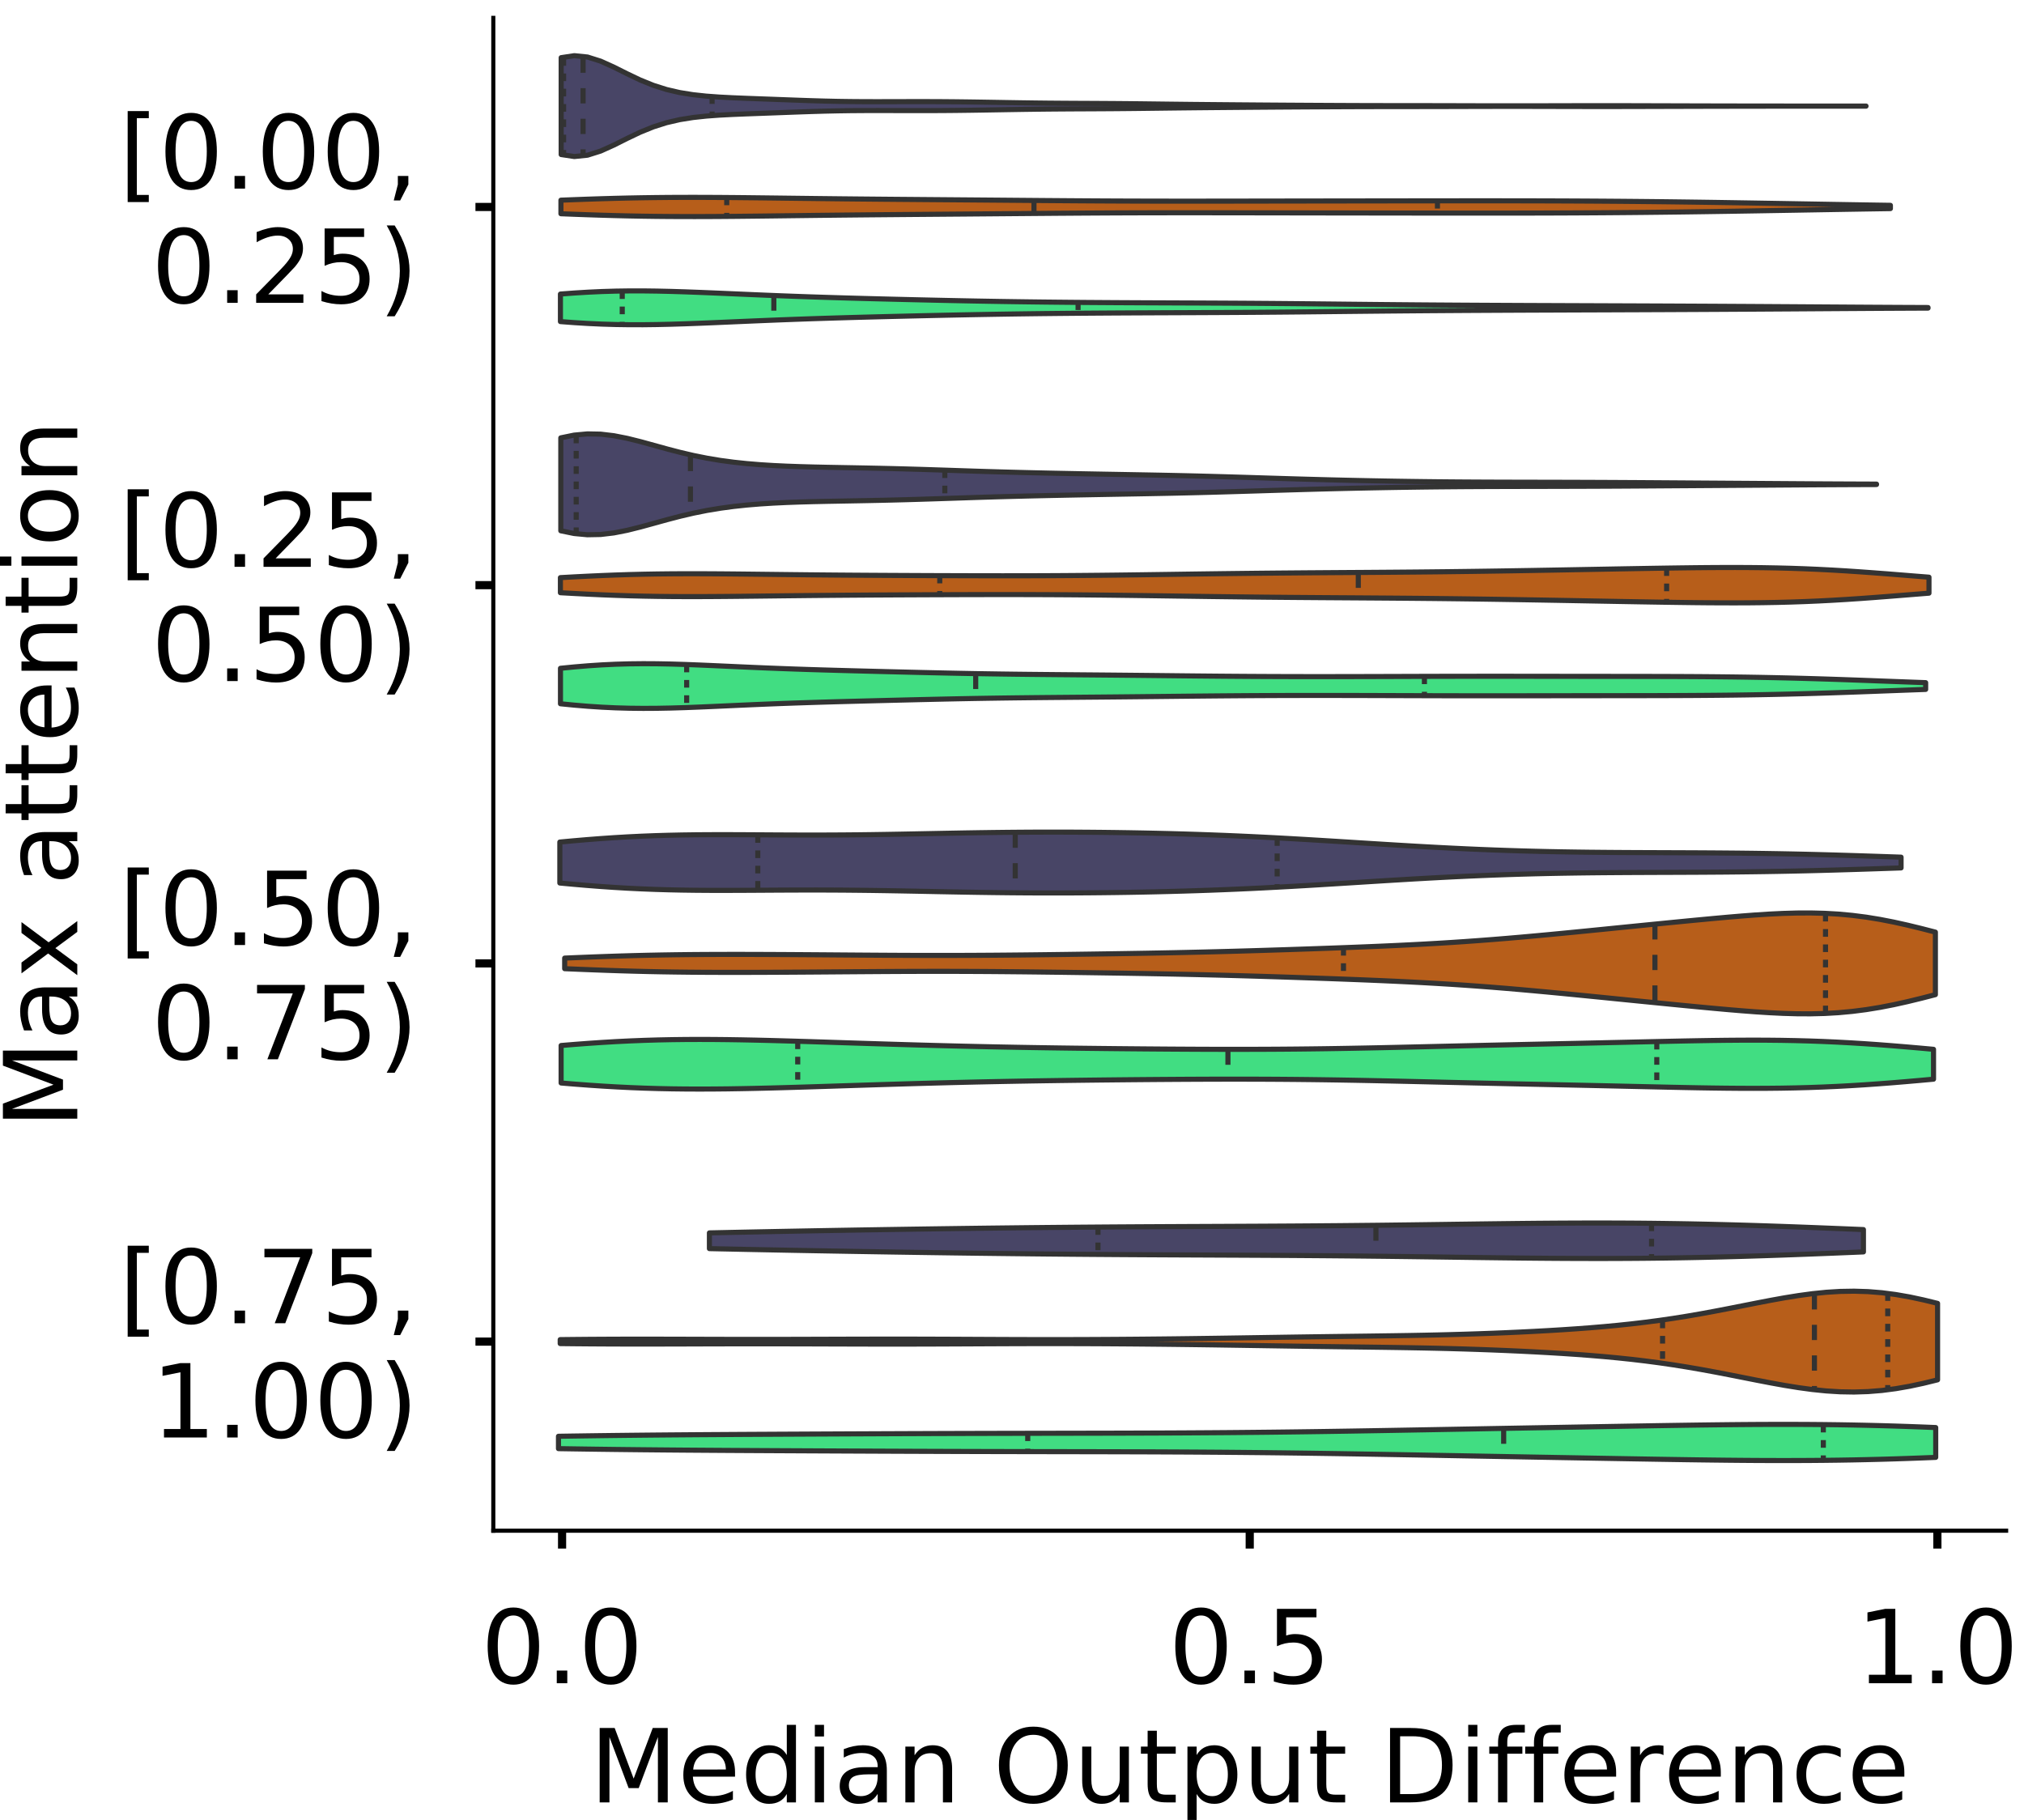 <?xml version="1.0" encoding="utf-8" standalone="no"?>
<!DOCTYPE svg PUBLIC "-//W3C//DTD SVG 1.1//EN"
  "http://www.w3.org/Graphics/SVG/1.1/DTD/svg11.dtd">
<!-- Created with matplotlib (https://matplotlib.org/) -->
<svg height="356.753pt" version="1.1" viewBox="0 0 396.753 356.753" width="396.753pt" xmlns="http://www.w3.org/2000/svg" xmlns:xlink="http://www.w3.org/1999/xlink">
 <defs>
  <style type="text/css">
*{stroke-linecap:butt;stroke-linejoin:round;}
  </style>
 </defs>
 <g id="figure_1">
  <g id="patch_1">
   <path d="M 0 356.753 
L 396.753 356.753 
L 396.753 0 
L 0 0 
z
" style="fill:#ffffff;"/>
  </g>
  <g id="axes_1">
   <g id="patch_2">
    <path d="M 96.7 300.053 
L 393.253 300.053 
L 393.253 3.5 
L 96.7 3.5 
z
" style="fill:#ffffff;"/>
   </g>
   <g id="PolyCollection_1">
    <defs>
     <path d="M 110.002 -326.458 
L 110.002 -345.451 
L 112.585 -345.839 
L 115.169 -345.576 
L 117.753 -344.761 
L 120.337 -343.592 
L 122.92 -342.298 
L 125.504 -341.067 
L 128.088 -340.02 
L 130.671 -339.203 
L 133.255 -338.606 
L 135.839 -338.192 
L 138.422 -337.912 
L 141.006 -337.724 
L 143.59 -337.59 
L 146.173 -337.484 
L 148.757 -337.388 
L 151.341 -337.294 
L 153.924 -337.198 
L 156.508 -337.103 
L 159.092 -337.015 
L 161.675 -336.94 
L 164.259 -336.882 
L 166.843 -336.845 
L 169.426 -336.825 
L 172.01 -336.821 
L 174.594 -336.825 
L 177.178 -336.832 
L 179.761 -336.836 
L 182.345 -336.833 
L 184.929 -336.821 
L 187.512 -336.798 
L 190.096 -336.766 
L 192.68 -336.727 
L 195.263 -336.684 
L 197.847 -336.64 
L 200.431 -336.599 
L 203.014 -336.563 
L 205.598 -336.534 
L 208.182 -336.513 
L 210.765 -336.497 
L 213.349 -336.485 
L 215.933 -336.471 
L 218.516 -336.454 
L 221.1 -336.432 
L 223.684 -336.404 
L 226.267 -336.372 
L 228.851 -336.34 
L 231.435 -336.31 
L 234.019 -336.282 
L 236.602 -336.257 
L 239.186 -336.234 
L 241.77 -336.212 
L 244.353 -336.191 
L 246.937 -336.171 
L 249.521 -336.152 
L 252.104 -336.135 
L 254.688 -336.119 
L 257.272 -336.104 
L 259.855 -336.09 
L 262.439 -336.077 
L 265.023 -336.066 
L 267.606 -336.057 
L 270.19 -336.051 
L 272.774 -336.048 
L 275.357 -336.046 
L 277.941 -336.043 
L 280.525 -336.04 
L 283.108 -336.035 
L 285.692 -336.028 
L 288.276 -336.021 
L 290.859 -336.014 
L 293.443 -336.01 
L 296.027 -336.008 
L 298.611 -336.009 
L 301.194 -336.013 
L 303.778 -336.019 
L 306.362 -336.025 
L 308.945 -336.031 
L 311.529 -336.035 
L 314.113 -336.036 
L 316.696 -336.034 
L 319.28 -336.03 
L 321.864 -336.024 
L 324.447 -336.016 
L 327.031 -336.009 
L 329.615 -336.002 
L 332.198 -335.994 
L 334.782 -335.988 
L 337.366 -335.982 
L 339.949 -335.977 
L 342.533 -335.973 
L 345.117 -335.97 
L 347.7 -335.967 
L 350.284 -335.965 
L 352.868 -335.964 
L 355.452 -335.964 
L 358.035 -335.964 
L 360.619 -335.964 
L 363.203 -335.965 
L 365.786 -335.965 
L 365.786 -335.944 
L 365.786 -335.944 
L 363.203 -335.944 
L 360.619 -335.944 
L 358.035 -335.945 
L 355.452 -335.945 
L 352.868 -335.944 
L 350.284 -335.943 
L 347.7 -335.941 
L 345.117 -335.939 
L 342.533 -335.935 
L 339.949 -335.931 
L 337.366 -335.926 
L 334.782 -335.921 
L 332.198 -335.914 
L 329.615 -335.907 
L 327.031 -335.9 
L 324.447 -335.892 
L 321.864 -335.885 
L 319.28 -335.879 
L 316.696 -335.874 
L 314.113 -335.873 
L 311.529 -335.874 
L 308.945 -335.878 
L 306.362 -335.883 
L 303.778 -335.89 
L 301.194 -335.896 
L 298.611 -335.9 
L 296.027 -335.901 
L 293.443 -335.899 
L 290.859 -335.894 
L 288.276 -335.888 
L 285.692 -335.881 
L 283.108 -335.874 
L 280.525 -335.869 
L 277.941 -335.865 
L 275.357 -335.863 
L 272.774 -335.861 
L 270.19 -335.857 
L 267.606 -335.851 
L 265.023 -335.843 
L 262.439 -335.832 
L 259.855 -335.819 
L 257.272 -335.805 
L 254.688 -335.79 
L 252.104 -335.774 
L 249.521 -335.757 
L 246.937 -335.738 
L 244.353 -335.718 
L 241.77 -335.697 
L 239.186 -335.675 
L 236.602 -335.652 
L 234.019 -335.627 
L 231.435 -335.599 
L 228.851 -335.568 
L 226.267 -335.536 
L 223.684 -335.505 
L 221.1 -335.477 
L 218.516 -335.454 
L 215.933 -335.437 
L 213.349 -335.424 
L 210.765 -335.412 
L 208.182 -335.396 
L 205.598 -335.375 
L 203.014 -335.346 
L 200.431 -335.31 
L 197.847 -335.268 
L 195.263 -335.225 
L 192.68 -335.182 
L 190.096 -335.143 
L 187.512 -335.111 
L 184.929 -335.088 
L 182.345 -335.076 
L 179.761 -335.073 
L 177.178 -335.077 
L 174.594 -335.084 
L 172.01 -335.088 
L 169.426 -335.083 
L 166.843 -335.064 
L 164.259 -335.026 
L 161.675 -334.969 
L 159.092 -334.894 
L 156.508 -334.806 
L 153.924 -334.711 
L 151.341 -334.615 
L 148.757 -334.52 
L 146.173 -334.425 
L 143.59 -334.319 
L 141.006 -334.185 
L 138.422 -333.997 
L 135.839 -333.717 
L 133.255 -333.303 
L 130.671 -332.706 
L 128.088 -331.889 
L 125.504 -330.842 
L 122.92 -329.611 
L 120.337 -328.316 
L 117.753 -327.148 
L 115.169 -326.333 
L 112.585 -326.069 
L 110.002 -326.458 
z
" id="mae16747a9c" style="stroke:#333333;"/>
    </defs>
    <g clip-path="url(#p3574ad4587)">
     <use style="fill:#484566;stroke:#333333;" x="0" xlink:href="#mae16747a9c" y="356.753"/>
    </g>
   </g>
   <g id="PolyCollection_2">
    <defs>
     <path d="M 109.955 -314.854 
L 109.955 -317.514 
L 112.587 -317.617 
L 115.22 -317.712 
L 117.852 -317.798 
L 120.485 -317.873 
L 123.117 -317.936 
L 125.75 -317.987 
L 128.382 -318.024 
L 131.014 -318.05 
L 133.647 -318.063 
L 136.279 -318.065 
L 138.912 -318.058 
L 141.544 -318.043 
L 144.177 -318.021 
L 146.809 -317.995 
L 149.441 -317.965 
L 152.074 -317.933 
L 154.706 -317.9 
L 157.339 -317.868 
L 159.971 -317.836 
L 162.604 -317.806 
L 165.236 -317.777 
L 167.868 -317.75 
L 170.501 -317.725 
L 173.133 -317.701 
L 175.766 -317.678 
L 178.398 -317.657 
L 181.031 -317.635 
L 183.663 -317.614 
L 186.295 -317.593 
L 188.928 -317.572 
L 191.56 -317.551 
L 194.193 -317.529 
L 196.825 -317.507 
L 199.458 -317.485 
L 202.09 -317.463 
L 204.722 -317.441 
L 207.355 -317.421 
L 209.987 -317.401 
L 212.62 -317.384 
L 215.252 -317.368 
L 217.885 -317.354 
L 220.517 -317.343 
L 223.149 -317.335 
L 225.782 -317.328 
L 228.414 -317.324 
L 231.047 -317.322 
L 233.679 -317.322 
L 236.312 -317.323 
L 238.944 -317.326 
L 241.576 -317.329 
L 244.209 -317.333 
L 246.841 -317.337 
L 249.474 -317.341 
L 252.106 -317.345 
L 254.739 -317.349 
L 257.371 -317.352 
L 260.003 -317.356 
L 262.636 -317.359 
L 265.268 -317.363 
L 267.901 -317.366 
L 270.533 -317.37 
L 273.166 -317.373 
L 275.798 -317.376 
L 278.43 -317.38 
L 281.063 -317.382 
L 283.695 -317.385 
L 286.328 -317.387 
L 288.96 -317.388 
L 291.593 -317.388 
L 294.225 -317.387 
L 296.857 -317.384 
L 299.49 -317.38 
L 302.122 -317.374 
L 304.755 -317.366 
L 307.387 -317.356 
L 310.02 -317.343 
L 312.652 -317.328 
L 315.284 -317.31 
L 317.917 -317.29 
L 320.549 -317.266 
L 323.182 -317.24 
L 325.814 -317.212 
L 328.447 -317.18 
L 331.079 -317.146 
L 333.711 -317.11 
L 336.344 -317.072 
L 338.976 -317.031 
L 341.609 -316.989 
L 344.241 -316.946 
L 346.874 -316.902 
L 349.506 -316.857 
L 352.138 -316.811 
L 354.771 -316.765 
L 357.403 -316.72 
L 360.036 -316.675 
L 362.668 -316.631 
L 365.301 -316.588 
L 367.933 -316.547 
L 370.565 -316.507 
L 370.565 -315.861 
L 370.565 -315.861 
L 367.933 -315.821 
L 365.301 -315.78 
L 362.668 -315.737 
L 360.036 -315.693 
L 357.403 -315.648 
L 354.771 -315.603 
L 352.138 -315.557 
L 349.506 -315.512 
L 346.874 -315.467 
L 344.241 -315.422 
L 341.609 -315.379 
L 338.976 -315.337 
L 336.344 -315.297 
L 333.711 -315.258 
L 331.079 -315.222 
L 328.447 -315.188 
L 325.814 -315.157 
L 323.182 -315.128 
L 320.549 -315.102 
L 317.917 -315.079 
L 315.284 -315.058 
L 312.652 -315.04 
L 310.02 -315.025 
L 307.387 -315.013 
L 304.755 -315.002 
L 302.122 -314.994 
L 299.49 -314.988 
L 296.857 -314.984 
L 294.225 -314.982 
L 291.593 -314.981 
L 288.96 -314.981 
L 286.328 -314.982 
L 283.695 -314.983 
L 281.063 -314.986 
L 278.43 -314.989 
L 275.798 -314.992 
L 273.166 -314.995 
L 270.533 -314.999 
L 267.901 -315.002 
L 265.268 -315.005 
L 262.636 -315.009 
L 260.003 -315.012 
L 257.371 -315.016 
L 254.739 -315.02 
L 252.106 -315.024 
L 249.474 -315.028 
L 246.841 -315.032 
L 244.209 -315.036 
L 241.576 -315.039 
L 238.944 -315.043 
L 236.312 -315.045 
L 233.679 -315.046 
L 231.047 -315.046 
L 228.414 -315.044 
L 225.782 -315.04 
L 223.149 -315.034 
L 220.517 -315.025 
L 217.885 -315.014 
L 215.252 -315 
L 212.62 -314.985 
L 209.987 -314.967 
L 207.355 -314.948 
L 204.722 -314.927 
L 202.09 -314.906 
L 199.458 -314.884 
L 196.825 -314.862 
L 194.193 -314.84 
L 191.56 -314.818 
L 188.928 -314.796 
L 186.295 -314.775 
L 183.663 -314.754 
L 181.031 -314.733 
L 178.398 -314.712 
L 175.766 -314.69 
L 173.133 -314.667 
L 170.501 -314.643 
L 167.868 -314.618 
L 165.236 -314.591 
L 162.604 -314.562 
L 159.971 -314.532 
L 157.339 -314.5 
L 154.706 -314.468 
L 152.074 -314.435 
L 149.441 -314.403 
L 146.809 -314.374 
L 144.177 -314.347 
L 141.544 -314.325 
L 138.912 -314.31 
L 136.279 -314.303 
L 133.647 -314.306 
L 131.014 -314.319 
L 128.382 -314.344 
L 125.75 -314.381 
L 123.117 -314.432 
L 120.485 -314.495 
L 117.852 -314.57 
L 115.22 -314.656 
L 112.587 -314.751 
L 109.955 -314.854 
z
" id="m1902876a1b" style="stroke:#333333;"/>
    </defs>
    <g clip-path="url(#p3574ad4587)">
     <use style="fill:#b75e1a;stroke:#333333;" x="0" xlink:href="#m1902876a1b" y="356.753"/>
    </g>
   </g>
   <g id="PolyCollection_3">
    <defs>
     <path d="M 109.858 -293.715 
L 109.858 -299.113 
L 112.566 -299.316 
L 115.274 -299.481 
L 117.982 -299.606 
L 120.69 -299.687 
L 123.398 -299.726 
L 126.105 -299.727 
L 128.813 -299.693 
L 131.521 -299.631 
L 134.229 -299.547 
L 136.937 -299.447 
L 139.645 -299.337 
L 142.353 -299.221 
L 145.061 -299.103 
L 147.769 -298.987 
L 150.477 -298.874 
L 153.185 -298.767 
L 155.893 -298.665 
L 158.601 -298.57 
L 161.309 -298.481 
L 164.017 -298.398 
L 166.725 -298.319 
L 169.433 -298.245 
L 172.141 -298.174 
L 174.849 -298.106 
L 177.557 -298.041 
L 180.264 -297.977 
L 182.972 -297.916 
L 185.68 -297.857 
L 188.388 -297.801 
L 191.096 -297.748 
L 193.804 -297.7 
L 196.512 -297.654 
L 199.22 -297.614 
L 201.928 -297.577 
L 204.636 -297.544 
L 207.344 -297.515 
L 210.052 -297.489 
L 212.76 -297.466 
L 215.468 -297.447 
L 218.176 -297.429 
L 220.884 -297.414 
L 223.592 -297.401 
L 226.3 -297.389 
L 229.008 -297.378 
L 231.716 -297.367 
L 234.424 -297.357 
L 237.131 -297.345 
L 239.839 -297.332 
L 242.547 -297.317 
L 245.255 -297.3 
L 247.963 -297.28 
L 250.671 -297.258 
L 253.379 -297.234 
L 256.087 -297.208 
L 258.795 -297.18 
L 261.503 -297.152 
L 264.211 -297.123 
L 266.919 -297.095 
L 269.627 -297.068 
L 272.335 -297.042 
L 275.043 -297.018 
L 277.751 -296.995 
L 280.459 -296.975 
L 283.167 -296.956 
L 285.875 -296.938 
L 288.583 -296.922 
L 291.29 -296.907 
L 293.998 -296.894 
L 296.706 -296.881 
L 299.414 -296.869 
L 302.122 -296.858 
L 304.83 -296.848 
L 307.538 -296.837 
L 310.246 -296.827 
L 312.954 -296.817 
L 315.662 -296.807 
L 318.37 -296.797 
L 321.078 -296.786 
L 323.786 -296.775 
L 326.494 -296.764 
L 329.202 -296.751 
L 331.91 -296.738 
L 334.618 -296.724 
L 337.326 -296.71 
L 340.034 -296.694 
L 342.742 -296.679 
L 345.45 -296.662 
L 348.157 -296.645 
L 350.865 -296.628 
L 353.573 -296.61 
L 356.281 -296.592 
L 358.989 -296.574 
L 361.697 -296.557 
L 364.405 -296.539 
L 367.113 -296.523 
L 369.821 -296.508 
L 372.529 -296.493 
L 375.237 -296.481 
L 377.945 -296.469 
L 377.945 -296.359 
L 377.945 -296.359 
L 375.237 -296.347 
L 372.529 -296.334 
L 369.821 -296.32 
L 367.113 -296.305 
L 364.405 -296.288 
L 361.697 -296.271 
L 358.989 -296.254 
L 356.281 -296.236 
L 353.573 -296.218 
L 350.865 -296.2 
L 348.157 -296.183 
L 345.45 -296.166 
L 342.742 -296.149 
L 340.034 -296.134 
L 337.326 -296.118 
L 334.618 -296.104 
L 331.91 -296.09 
L 329.202 -296.077 
L 326.494 -296.064 
L 323.786 -296.053 
L 321.078 -296.041 
L 318.37 -296.031 
L 315.662 -296.02 
L 312.954 -296.01 
L 310.246 -296.001 
L 307.538 -295.991 
L 304.83 -295.98 
L 302.122 -295.97 
L 299.414 -295.959 
L 296.706 -295.947 
L 293.998 -295.934 
L 291.29 -295.92 
L 288.583 -295.906 
L 285.875 -295.89 
L 283.167 -295.872 
L 280.459 -295.853 
L 277.751 -295.832 
L 275.043 -295.81 
L 272.335 -295.786 
L 269.627 -295.76 
L 266.919 -295.733 
L 264.211 -295.705 
L 261.503 -295.676 
L 258.795 -295.648 
L 256.087 -295.62 
L 253.379 -295.594 
L 250.671 -295.57 
L 247.963 -295.548 
L 245.255 -295.528 
L 242.547 -295.511 
L 239.839 -295.496 
L 237.131 -295.483 
L 234.424 -295.471 
L 231.716 -295.461 
L 229.008 -295.45 
L 226.3 -295.439 
L 223.592 -295.427 
L 220.884 -295.414 
L 218.176 -295.399 
L 215.468 -295.381 
L 212.76 -295.361 
L 210.052 -295.339 
L 207.344 -295.313 
L 204.636 -295.284 
L 201.928 -295.251 
L 199.22 -295.214 
L 196.512 -295.173 
L 193.804 -295.128 
L 191.096 -295.079 
L 188.388 -295.027 
L 185.68 -294.971 
L 182.972 -294.912 
L 180.264 -294.851 
L 177.557 -294.787 
L 174.849 -294.722 
L 172.141 -294.654 
L 169.433 -294.583 
L 166.725 -294.509 
L 164.017 -294.43 
L 161.309 -294.347 
L 158.601 -294.258 
L 155.893 -294.162 
L 153.185 -294.061 
L 150.477 -293.954 
L 147.769 -293.841 
L 145.061 -293.725 
L 142.353 -293.607 
L 139.645 -293.491 
L 136.937 -293.381 
L 134.229 -293.281 
L 131.521 -293.197 
L 128.813 -293.135 
L 126.105 -293.101 
L 123.398 -293.102 
L 120.69 -293.141 
L 117.982 -293.222 
L 115.274 -293.346 
L 112.566 -293.512 
L 109.858 -293.715 
z
" id="m4431610b91" style="stroke:#333333;"/>
    </defs>
    <g clip-path="url(#p3574ad4587)">
     <use style="fill:#41dd82;stroke:#333333;" x="0" xlink:href="#m4431610b91" y="356.753"/>
    </g>
   </g>
   <g id="PolyCollection_4">
    <defs>
     <path d="M 109.93 -252.707 
L 109.93 -270.925 
L 112.535 -271.459 
L 115.14 -271.701 
L 117.746 -271.651 
L 120.351 -271.341 
L 122.956 -270.827 
L 125.561 -270.178 
L 128.166 -269.463 
L 130.772 -268.744 
L 133.377 -268.065 
L 135.982 -267.458 
L 138.587 -266.937 
L 141.192 -266.503 
L 143.798 -266.153 
L 146.403 -265.876 
L 149.008 -265.662 
L 151.613 -265.498 
L 154.218 -265.375 
L 156.823 -265.282 
L 159.429 -265.211 
L 162.034 -265.154 
L 164.639 -265.105 
L 167.244 -265.058 
L 169.849 -265.009 
L 172.455 -264.955 
L 175.06 -264.895 
L 177.665 -264.826 
L 180.27 -264.751 
L 182.875 -264.669 
L 185.481 -264.584 
L 188.086 -264.497 
L 190.691 -264.411 
L 193.296 -264.329 
L 195.901 -264.252 
L 198.507 -264.181 
L 201.112 -264.116 
L 203.717 -264.055 
L 206.322 -263.998 
L 208.927 -263.945 
L 211.532 -263.894 
L 214.138 -263.845 
L 216.743 -263.798 
L 219.348 -263.752 
L 221.953 -263.706 
L 224.558 -263.659 
L 227.164 -263.61 
L 229.769 -263.557 
L 232.374 -263.5 
L 234.979 -263.437 
L 237.584 -263.368 
L 240.19 -263.295 
L 242.795 -263.218 
L 245.4 -263.139 
L 248.005 -263.058 
L 250.61 -262.978 
L 253.216 -262.9 
L 255.821 -262.824 
L 258.426 -262.753 
L 261.031 -262.685 
L 263.636 -262.623 
L 266.242 -262.565 
L 268.847 -262.511 
L 271.452 -262.462 
L 274.057 -262.418 
L 276.662 -262.379 
L 279.267 -262.345 
L 281.873 -262.315 
L 284.478 -262.291 
L 287.083 -262.272 
L 289.688 -262.257 
L 292.293 -262.245 
L 294.899 -262.237 
L 297.504 -262.23 
L 300.109 -262.225 
L 302.714 -262.22 
L 305.319 -262.214 
L 307.925 -262.207 
L 310.53 -262.199 
L 313.135 -262.189 
L 315.74 -262.177 
L 318.345 -262.163 
L 320.951 -262.148 
L 323.556 -262.131 
L 326.161 -262.113 
L 328.766 -262.096 
L 331.371 -262.078 
L 333.977 -262.06 
L 336.582 -262.043 
L 339.187 -262.025 
L 341.792 -262.008 
L 344.397 -261.99 
L 347.002 -261.972 
L 349.608 -261.954 
L 352.213 -261.936 
L 354.818 -261.919 
L 357.423 -261.904 
L 360.028 -261.89 
L 362.634 -261.878 
L 365.239 -261.867 
L 367.844 -261.858 
L 367.844 -261.774 
L 367.844 -261.774 
L 365.239 -261.765 
L 362.634 -261.754 
L 360.028 -261.742 
L 357.423 -261.728 
L 354.818 -261.713 
L 352.213 -261.696 
L 349.608 -261.678 
L 347.002 -261.66 
L 344.397 -261.642 
L 341.792 -261.624 
L 339.187 -261.607 
L 336.582 -261.589 
L 333.977 -261.572 
L 331.371 -261.554 
L 328.766 -261.537 
L 326.161 -261.519 
L 323.556 -261.501 
L 320.951 -261.485 
L 318.345 -261.469 
L 315.74 -261.455 
L 313.135 -261.443 
L 310.53 -261.433 
L 307.925 -261.425 
L 305.319 -261.418 
L 302.714 -261.412 
L 300.109 -261.407 
L 297.504 -261.402 
L 294.899 -261.395 
L 292.293 -261.387 
L 289.688 -261.376 
L 287.083 -261.361 
L 284.478 -261.341 
L 281.873 -261.317 
L 279.267 -261.288 
L 276.662 -261.253 
L 274.057 -261.214 
L 271.452 -261.17 
L 268.847 -261.121 
L 266.242 -261.068 
L 263.636 -261.01 
L 261.031 -260.947 
L 258.426 -260.88 
L 255.821 -260.808 
L 253.216 -260.732 
L 250.61 -260.654 
L 248.005 -260.574 
L 245.4 -260.493 
L 242.795 -260.414 
L 240.19 -260.337 
L 237.584 -260.264 
L 234.979 -260.195 
L 232.374 -260.133 
L 229.769 -260.075 
L 227.164 -260.022 
L 224.558 -259.973 
L 221.953 -259.926 
L 219.348 -259.88 
L 216.743 -259.834 
L 214.138 -259.787 
L 211.532 -259.738 
L 208.927 -259.687 
L 206.322 -259.634 
L 203.717 -259.577 
L 201.112 -259.516 
L 198.507 -259.451 
L 195.901 -259.38 
L 193.296 -259.303 
L 190.691 -259.221 
L 188.086 -259.135 
L 185.481 -259.049 
L 182.875 -258.963 
L 180.27 -258.882 
L 177.665 -258.806 
L 175.06 -258.738 
L 172.455 -258.677 
L 169.849 -258.623 
L 167.244 -258.574 
L 164.639 -258.527 
L 162.034 -258.478 
L 159.429 -258.421 
L 156.823 -258.35 
L 154.218 -258.257 
L 151.613 -258.134 
L 149.008 -257.97 
L 146.403 -257.756 
L 143.798 -257.479 
L 141.192 -257.129 
L 138.587 -256.696 
L 135.982 -256.174 
L 133.377 -255.567 
L 130.772 -254.888 
L 128.166 -254.169 
L 125.561 -253.454 
L 122.956 -252.805 
L 120.351 -252.291 
L 117.746 -251.981 
L 115.14 -251.931 
L 112.535 -252.173 
L 109.93 -252.707 
z
" id="m355cb0f02a" style="stroke:#333333;"/>
    </defs>
    <g clip-path="url(#p3574ad4587)">
     <use style="fill:#484566;stroke:#333333;" x="0" xlink:href="#m355cb0f02a" y="356.753"/>
    </g>
   </g>
   <g id="PolyCollection_5">
    <defs>
     <path d="M 109.852 -240.566 
L 109.852 -243.526 
L 112.562 -243.674 
L 115.272 -243.811 
L 117.982 -243.934 
L 120.692 -244.04 
L 123.401 -244.127 
L 126.111 -244.194 
L 128.821 -244.242 
L 131.531 -244.272 
L 134.241 -244.286 
L 136.951 -244.285 
L 139.66 -244.274 
L 142.37 -244.254 
L 145.08 -244.228 
L 147.79 -244.198 
L 150.5 -244.167 
L 153.21 -244.135 
L 155.919 -244.105 
L 158.629 -244.076 
L 161.339 -244.05 
L 164.049 -244.026 
L 166.759 -244.006 
L 169.469 -243.987 
L 172.178 -243.971 
L 174.888 -243.956 
L 177.598 -243.943 
L 180.308 -243.93 
L 183.018 -243.919 
L 185.728 -243.91 
L 188.437 -243.901 
L 191.147 -243.894 
L 193.857 -243.889 
L 196.567 -243.887 
L 199.277 -243.889 
L 201.987 -243.893 
L 204.696 -243.902 
L 207.406 -243.916 
L 210.116 -243.934 
L 212.826 -243.956 
L 215.536 -243.982 
L 218.245 -244.012 
L 220.955 -244.045 
L 223.665 -244.081 
L 226.375 -244.118 
L 229.085 -244.156 
L 231.795 -244.195 
L 234.504 -244.233 
L 237.214 -244.27 
L 239.924 -244.305 
L 242.634 -244.338 
L 245.344 -244.369 
L 248.054 -244.397 
L 250.763 -244.423 
L 253.473 -244.446 
L 256.183 -244.468 
L 258.893 -244.487 
L 261.603 -244.506 
L 264.313 -244.524 
L 267.022 -244.541 
L 269.732 -244.56 
L 272.442 -244.58 
L 275.152 -244.602 
L 277.862 -244.625 
L 280.572 -244.652 
L 283.281 -244.681 
L 285.991 -244.714 
L 288.701 -244.749 
L 291.411 -244.787 
L 294.121 -244.827 
L 296.831 -244.87 
L 299.54 -244.915 
L 302.25 -244.962 
L 304.96 -245.01 
L 307.67 -245.059 
L 310.38 -245.109 
L 313.09 -245.158 
L 315.799 -245.208 
L 318.509 -245.257 
L 321.219 -245.304 
L 323.929 -245.35 
L 326.639 -245.393 
L 329.349 -245.432 
L 332.058 -245.466 
L 334.768 -245.492 
L 337.478 -245.508 
L 340.188 -245.512 
L 342.898 -245.501 
L 345.608 -245.473 
L 348.317 -245.425 
L 351.027 -245.355 
L 353.737 -245.262 
L 356.447 -245.145 
L 359.157 -245.006 
L 361.867 -244.845 
L 364.576 -244.664 
L 367.286 -244.468 
L 369.996 -244.261 
L 372.706 -244.046 
L 375.416 -243.828 
L 378.126 -243.613 
L 378.126 -240.479 
L 378.126 -240.479 
L 375.416 -240.263 
L 372.706 -240.046 
L 369.996 -239.831 
L 367.286 -239.623 
L 364.576 -239.427 
L 361.867 -239.247 
L 359.157 -239.086 
L 356.447 -238.946 
L 353.737 -238.83 
L 351.027 -238.737 
L 348.317 -238.667 
L 345.608 -238.619 
L 342.898 -238.59 
L 340.188 -238.58 
L 337.478 -238.584 
L 334.768 -238.6 
L 332.058 -238.626 
L 329.349 -238.66 
L 326.639 -238.699 
L 323.929 -238.742 
L 321.219 -238.787 
L 318.509 -238.835 
L 315.799 -238.884 
L 313.09 -238.933 
L 310.38 -238.983 
L 307.67 -239.033 
L 304.96 -239.082 
L 302.25 -239.13 
L 299.54 -239.176 
L 296.831 -239.221 
L 294.121 -239.264 
L 291.411 -239.305 
L 288.701 -239.343 
L 285.991 -239.378 
L 283.281 -239.41 
L 280.572 -239.44 
L 277.862 -239.466 
L 275.152 -239.49 
L 272.442 -239.512 
L 269.732 -239.532 
L 267.022 -239.55 
L 264.313 -239.568 
L 261.603 -239.586 
L 258.893 -239.604 
L 256.183 -239.624 
L 253.473 -239.645 
L 250.763 -239.669 
L 248.054 -239.694 
L 245.344 -239.723 
L 242.634 -239.754 
L 239.924 -239.787 
L 237.214 -239.822 
L 234.504 -239.859 
L 231.795 -239.897 
L 229.085 -239.936 
L 226.375 -239.974 
L 223.665 -240.011 
L 220.955 -240.047 
L 218.245 -240.08 
L 215.536 -240.11 
L 212.826 -240.136 
L 210.116 -240.158 
L 207.406 -240.176 
L 204.696 -240.189 
L 201.987 -240.198 
L 199.277 -240.203 
L 196.567 -240.204 
L 193.857 -240.202 
L 191.147 -240.198 
L 188.437 -240.191 
L 185.728 -240.182 
L 183.018 -240.172 
L 180.308 -240.161 
L 177.598 -240.149 
L 174.888 -240.136 
L 172.178 -240.121 
L 169.469 -240.105 
L 166.759 -240.086 
L 164.049 -240.065 
L 161.339 -240.042 
L 158.629 -240.016 
L 155.919 -239.987 
L 153.21 -239.957 
L 150.5 -239.925 
L 147.79 -239.894 
L 145.08 -239.864 
L 142.37 -239.838 
L 139.66 -239.818 
L 136.951 -239.806 
L 134.241 -239.806 
L 131.531 -239.82 
L 128.821 -239.85 
L 126.111 -239.898 
L 123.401 -239.965 
L 120.692 -240.052 
L 117.982 -240.157 
L 115.272 -240.28 
L 112.562 -240.418 
L 109.852 -240.566 
z
" id="m1445ddde91" style="stroke:#333333;"/>
    </defs>
    <g clip-path="url(#p3574ad4587)">
     <use style="fill:#b75e1a;stroke:#333333;" x="0" xlink:href="#m1445ddde91" y="356.753"/>
    </g>
   </g>
   <g id="PolyCollection_6">
    <defs>
     <path d="M 109.865 -218.799 
L 109.865 -225.753 
L 112.568 -226.019 
L 115.271 -226.244 
L 117.974 -226.423 
L 120.677 -226.55 
L 123.38 -226.627 
L 126.084 -226.655 
L 128.787 -226.64 
L 131.49 -226.588 
L 134.193 -226.507 
L 136.896 -226.404 
L 139.599 -226.288 
L 142.302 -226.166 
L 145.006 -226.043 
L 147.709 -225.923 
L 150.412 -225.809 
L 153.115 -225.704 
L 155.818 -225.606 
L 158.521 -225.516 
L 161.224 -225.433 
L 163.928 -225.356 
L 166.631 -225.282 
L 169.334 -225.211 
L 172.037 -225.142 
L 174.74 -225.074 
L 177.443 -225.008 
L 180.146 -224.943 
L 182.85 -224.881 
L 185.553 -224.822 
L 188.256 -224.766 
L 190.959 -224.715 
L 193.662 -224.67 
L 196.365 -224.629 
L 199.068 -224.594 
L 201.771 -224.563 
L 204.475 -224.536 
L 207.178 -224.511 
L 209.881 -224.488 
L 212.584 -224.465 
L 215.287 -224.442 
L 217.99 -224.418 
L 220.693 -224.392 
L 223.397 -224.365 
L 226.1 -224.337 
L 228.803 -224.308 
L 231.506 -224.279 
L 234.209 -224.251 
L 236.912 -224.225 
L 239.615 -224.201 
L 242.319 -224.18 
L 245.022 -224.162 
L 247.725 -224.147 
L 250.428 -224.136 
L 253.131 -224.128 
L 255.834 -224.123 
L 258.537 -224.121 
L 261.241 -224.123 
L 263.944 -224.126 
L 266.647 -224.132 
L 269.35 -224.139 
L 272.053 -224.147 
L 274.756 -224.155 
L 277.459 -224.164 
L 280.163 -224.171 
L 282.866 -224.178 
L 285.569 -224.183 
L 288.272 -224.186 
L 290.975 -224.188 
L 293.678 -224.188 
L 296.381 -224.187 
L 299.084 -224.184 
L 301.788 -224.181 
L 304.491 -224.178 
L 307.194 -224.174 
L 309.897 -224.171 
L 312.6 -224.168 
L 315.303 -224.166 
L 318.006 -224.163 
L 320.71 -224.16 
L 323.413 -224.156 
L 326.116 -224.149 
L 328.819 -224.14 
L 331.522 -224.127 
L 334.225 -224.109 
L 336.928 -224.085 
L 339.632 -224.055 
L 342.335 -224.018 
L 345.038 -223.972 
L 347.741 -223.919 
L 350.444 -223.858 
L 353.147 -223.788 
L 355.85 -223.711 
L 358.554 -223.626 
L 361.257 -223.535 
L 363.96 -223.439 
L 366.663 -223.34 
L 369.366 -223.238 
L 372.069 -223.137 
L 374.772 -223.036 
L 377.476 -222.939 
L 377.476 -221.612 
L 377.476 -221.612 
L 374.772 -221.515 
L 372.069 -221.415 
L 369.366 -221.313 
L 366.663 -221.211 
L 363.96 -221.112 
L 361.257 -221.016 
L 358.554 -220.925 
L 355.85 -220.841 
L 353.147 -220.763 
L 350.444 -220.694 
L 347.741 -220.632 
L 345.038 -220.579 
L 342.335 -220.534 
L 339.632 -220.496 
L 336.928 -220.466 
L 334.225 -220.442 
L 331.522 -220.424 
L 328.819 -220.411 
L 326.116 -220.402 
L 323.413 -220.396 
L 320.71 -220.391 
L 318.006 -220.388 
L 315.303 -220.385 
L 312.6 -220.383 
L 309.897 -220.38 
L 307.194 -220.377 
L 304.491 -220.374 
L 301.788 -220.37 
L 299.084 -220.367 
L 296.381 -220.365 
L 293.678 -220.363 
L 290.975 -220.363 
L 288.272 -220.365 
L 285.569 -220.368 
L 282.866 -220.373 
L 280.163 -220.38 
L 277.459 -220.388 
L 274.756 -220.396 
L 272.053 -220.404 
L 269.35 -220.412 
L 266.647 -220.42 
L 263.944 -220.425 
L 261.241 -220.429 
L 258.537 -220.43 
L 255.834 -220.428 
L 253.131 -220.424 
L 250.428 -220.416 
L 247.725 -220.404 
L 245.022 -220.39 
L 242.319 -220.371 
L 239.615 -220.35 
L 236.912 -220.326 
L 234.209 -220.3 
L 231.506 -220.272 
L 228.803 -220.243 
L 226.1 -220.214 
L 223.397 -220.186 
L 220.693 -220.159 
L 217.99 -220.133 
L 215.287 -220.109 
L 212.584 -220.086 
L 209.881 -220.063 
L 207.178 -220.04 
L 204.475 -220.015 
L 201.771 -219.988 
L 199.068 -219.957 
L 196.365 -219.922 
L 193.662 -219.881 
L 190.959 -219.836 
L 188.256 -219.785 
L 185.553 -219.73 
L 182.85 -219.67 
L 180.146 -219.608 
L 177.443 -219.543 
L 174.74 -219.477 
L 172.037 -219.409 
L 169.334 -219.34 
L 166.631 -219.269 
L 163.928 -219.196 
L 161.224 -219.118 
L 158.521 -219.035 
L 155.818 -218.945 
L 153.115 -218.848 
L 150.412 -218.742 
L 147.709 -218.628 
L 145.006 -218.509 
L 142.302 -218.385 
L 139.599 -218.263 
L 136.896 -218.147 
L 134.193 -218.044 
L 131.49 -217.963 
L 128.787 -217.911 
L 126.084 -217.896 
L 123.38 -217.924 
L 120.677 -218.001 
L 117.974 -218.129 
L 115.271 -218.307 
L 112.568 -218.532 
L 109.865 -218.799 
z
" id="m9448de9016" style="stroke:#333333;"/>
    </defs>
    <g clip-path="url(#p3574ad4587)">
     <use style="fill:#41dd82;stroke:#333333;" x="0" xlink:href="#m9448de9016" y="356.753"/>
    </g>
   </g>
   <g id="PolyCollection_7">
    <defs>
     <path d="M 109.741 -183.662 
L 109.741 -191.694 
L 112.397 -191.939 
L 115.052 -192.165 
L 117.708 -192.37 
L 120.364 -192.551 
L 123.02 -192.707 
L 125.675 -192.837 
L 128.331 -192.942 
L 130.987 -193.021 
L 133.642 -193.078 
L 136.298 -193.114 
L 138.954 -193.133 
L 141.61 -193.138 
L 144.265 -193.133 
L 146.921 -193.12 
L 149.577 -193.104 
L 152.232 -193.088 
L 154.888 -193.075 
L 157.544 -193.067 
L 160.199 -193.066 
L 162.855 -193.073 
L 165.511 -193.089 
L 168.167 -193.113 
L 170.822 -193.146 
L 173.478 -193.186 
L 176.134 -193.231 
L 178.789 -193.281 
L 181.445 -193.333 
L 184.101 -193.385 
L 186.756 -193.436 
L 189.412 -193.484 
L 192.068 -193.527 
L 194.724 -193.564 
L 197.379 -193.594 
L 200.035 -193.617 
L 202.691 -193.633 
L 205.346 -193.64 
L 208.002 -193.639 
L 210.658 -193.631 
L 213.313 -193.614 
L 215.969 -193.59 
L 218.625 -193.558 
L 221.281 -193.518 
L 223.936 -193.47 
L 226.592 -193.414 
L 229.248 -193.35 
L 231.903 -193.276 
L 234.559 -193.194 
L 237.215 -193.102 
L 239.87 -193.001 
L 242.526 -192.89 
L 245.182 -192.769 
L 247.838 -192.64 
L 250.493 -192.502 
L 253.149 -192.356 
L 255.805 -192.203 
L 258.46 -192.045 
L 261.116 -191.883 
L 263.772 -191.718 
L 266.427 -191.551 
L 269.083 -191.385 
L 271.739 -191.22 
L 274.395 -191.059 
L 277.05 -190.903 
L 279.706 -190.753 
L 282.362 -190.61 
L 285.017 -190.476 
L 287.673 -190.351 
L 290.329 -190.236 
L 292.984 -190.132 
L 295.64 -190.039 
L 298.296 -189.956 
L 300.952 -189.885 
L 303.607 -189.823 
L 306.263 -189.772 
L 308.919 -189.73 
L 311.574 -189.696 
L 314.23 -189.67 
L 316.886 -189.649 
L 319.541 -189.633 
L 322.197 -189.621 
L 324.853 -189.611 
L 327.509 -189.601 
L 330.164 -189.591 
L 332.82 -189.579 
L 335.476 -189.564 
L 338.131 -189.544 
L 340.787 -189.52 
L 343.443 -189.489 
L 346.099 -189.451 
L 348.754 -189.406 
L 351.41 -189.355 
L 354.066 -189.296 
L 356.721 -189.23 
L 359.377 -189.158 
L 362.033 -189.08 
L 364.688 -188.997 
L 367.344 -188.911 
L 370 -188.822 
L 372.656 -188.732 
L 372.656 -186.623 
L 372.656 -186.623 
L 370 -186.533 
L 367.344 -186.444 
L 364.688 -186.358 
L 362.033 -186.276 
L 359.377 -186.198 
L 356.721 -186.126 
L 354.066 -186.06 
L 351.41 -186.001 
L 348.754 -185.949 
L 346.099 -185.904 
L 343.443 -185.867 
L 340.787 -185.836 
L 338.131 -185.811 
L 335.476 -185.792 
L 332.82 -185.776 
L 330.164 -185.764 
L 327.509 -185.754 
L 324.853 -185.745 
L 322.197 -185.734 
L 319.541 -185.722 
L 316.886 -185.706 
L 314.23 -185.686 
L 311.574 -185.659 
L 308.919 -185.625 
L 306.263 -185.583 
L 303.607 -185.532 
L 300.952 -185.471 
L 298.296 -185.399 
L 295.64 -185.317 
L 292.984 -185.224 
L 290.329 -185.119 
L 287.673 -185.005 
L 285.017 -184.88 
L 282.362 -184.746 
L 279.706 -184.603 
L 277.05 -184.453 
L 274.395 -184.296 
L 271.739 -184.135 
L 269.083 -183.971 
L 266.427 -183.804 
L 263.772 -183.638 
L 261.116 -183.473 
L 258.46 -183.31 
L 255.805 -183.152 
L 253.149 -183 
L 250.493 -182.854 
L 247.838 -182.716 
L 245.182 -182.586 
L 242.526 -182.466 
L 239.87 -182.355 
L 237.215 -182.253 
L 234.559 -182.162 
L 231.903 -182.079 
L 229.248 -182.006 
L 226.592 -181.941 
L 223.936 -181.885 
L 221.281 -181.837 
L 218.625 -181.798 
L 215.969 -181.766 
L 213.313 -181.741 
L 210.658 -181.725 
L 208.002 -181.716 
L 205.346 -181.715 
L 202.691 -181.723 
L 200.035 -181.738 
L 197.379 -181.761 
L 194.724 -181.792 
L 192.068 -181.829 
L 189.412 -181.872 
L 186.756 -181.92 
L 184.101 -181.97 
L 181.445 -182.023 
L 178.789 -182.075 
L 176.134 -182.124 
L 173.478 -182.17 
L 170.822 -182.21 
L 168.167 -182.242 
L 165.511 -182.267 
L 162.855 -182.283 
L 160.199 -182.29 
L 157.544 -182.288 
L 154.888 -182.28 
L 152.232 -182.267 
L 149.577 -182.251 
L 146.921 -182.235 
L 144.265 -182.223 
L 141.61 -182.217 
L 138.954 -182.222 
L 136.298 -182.241 
L 133.642 -182.277 
L 130.987 -182.334 
L 128.331 -182.414 
L 125.675 -182.518 
L 123.02 -182.648 
L 120.364 -182.804 
L 117.708 -182.985 
L 115.052 -183.19 
L 112.397 -183.417 
L 109.741 -183.662 
z
" id="ma16c3a262f" style="stroke:#333333;"/>
    </defs>
    <g clip-path="url(#p3574ad4587)">
     <use style="fill:#484566;stroke:#333333;" x="0" xlink:href="#ma16c3a262f" y="356.753"/>
    </g>
   </g>
   <g id="PolyCollection_8">
    <defs>
     <path d="M 110.69 -166.87 
L 110.69 -168.945 
L 113.404 -169.058 
L 116.118 -169.165 
L 118.832 -169.265 
L 121.546 -169.356 
L 124.26 -169.435 
L 126.974 -169.502 
L 129.688 -169.557 
L 132.402 -169.599 
L 135.116 -169.631 
L 137.83 -169.652 
L 140.545 -169.664 
L 143.259 -169.669 
L 145.973 -169.668 
L 148.687 -169.661 
L 151.401 -169.65 
L 154.115 -169.636 
L 156.829 -169.619 
L 159.543 -169.601 
L 162.257 -169.581 
L 164.971 -169.56 
L 167.685 -169.54 
L 170.399 -169.521 
L 173.113 -169.503 
L 175.827 -169.488 
L 178.541 -169.477 
L 181.255 -169.47 
L 183.97 -169.467 
L 186.684 -169.47 
L 189.398 -169.478 
L 192.112 -169.491 
L 194.826 -169.509 
L 197.54 -169.532 
L 200.254 -169.558 
L 202.968 -169.588 
L 205.682 -169.621 
L 208.396 -169.655 
L 211.11 -169.692 
L 213.824 -169.73 
L 216.538 -169.77 
L 219.252 -169.811 
L 221.966 -169.855 
L 224.681 -169.901 
L 227.395 -169.951 
L 230.109 -170.004 
L 232.823 -170.062 
L 235.537 -170.124 
L 238.251 -170.191 
L 240.965 -170.262 
L 243.679 -170.338 
L 246.393 -170.418 
L 249.107 -170.502 
L 251.821 -170.588 
L 254.535 -170.678 
L 257.249 -170.77 
L 259.963 -170.865 
L 262.677 -170.964 
L 265.392 -171.066 
L 268.106 -171.174 
L 270.82 -171.288 
L 273.534 -171.41 
L 276.248 -171.541 
L 278.962 -171.682 
L 281.676 -171.836 
L 284.39 -172.002 
L 287.104 -172.182 
L 289.818 -172.376 
L 292.532 -172.583 
L 295.246 -172.803 
L 297.96 -173.035 
L 300.674 -173.278 
L 303.388 -173.529 
L 306.102 -173.788 
L 308.817 -174.052 
L 311.531 -174.32 
L 314.245 -174.59 
L 316.959 -174.862 
L 319.673 -175.133 
L 322.387 -175.404 
L 325.101 -175.673 
L 327.815 -175.94 
L 330.529 -176.205 
L 333.243 -176.465 
L 335.957 -176.719 
L 338.671 -176.963 
L 341.385 -177.192 
L 344.099 -177.398 
L 346.813 -177.572 
L 349.528 -177.704 
L 352.242 -177.782 
L 354.956 -177.793 
L 357.67 -177.725 
L 360.384 -177.569 
L 363.098 -177.318 
L 365.812 -176.971 
L 368.526 -176.529 
L 371.24 -176 
L 373.954 -175.397 
L 376.668 -174.737 
L 379.382 -174.038 
L 379.382 -161.777 
L 379.382 -161.777 
L 376.668 -161.078 
L 373.954 -160.418 
L 371.24 -159.815 
L 368.526 -159.286 
L 365.812 -158.844 
L 363.098 -158.497 
L 360.384 -158.246 
L 357.67 -158.09 
L 354.956 -158.022 
L 352.242 -158.033 
L 349.528 -158.111 
L 346.813 -158.243 
L 344.099 -158.417 
L 341.385 -158.623 
L 338.671 -158.852 
L 335.957 -159.096 
L 333.243 -159.35 
L 330.529 -159.61 
L 327.815 -159.875 
L 325.101 -160.142 
L 322.387 -160.411 
L 319.673 -160.682 
L 316.959 -160.953 
L 314.245 -161.225 
L 311.531 -161.495 
L 308.817 -161.763 
L 306.102 -162.027 
L 303.388 -162.286 
L 300.674 -162.537 
L 297.96 -162.78 
L 295.246 -163.012 
L 292.532 -163.232 
L 289.818 -163.439 
L 287.104 -163.633 
L 284.39 -163.813 
L 281.676 -163.979 
L 278.962 -164.133 
L 276.248 -164.274 
L 273.534 -164.405 
L 270.82 -164.527 
L 268.106 -164.641 
L 265.392 -164.749 
L 262.677 -164.851 
L 259.963 -164.95 
L 257.249 -165.045 
L 254.535 -165.137 
L 251.821 -165.227 
L 249.107 -165.313 
L 246.393 -165.397 
L 243.679 -165.477 
L 240.965 -165.553 
L 238.251 -165.624 
L 235.537 -165.691 
L 232.823 -165.753 
L 230.109 -165.811 
L 227.395 -165.864 
L 224.681 -165.914 
L 221.966 -165.96 
L 219.252 -166.004 
L 216.538 -166.045 
L 213.824 -166.085 
L 211.11 -166.123 
L 208.396 -166.16 
L 205.682 -166.194 
L 202.968 -166.227 
L 200.254 -166.257 
L 197.54 -166.283 
L 194.826 -166.306 
L 192.112 -166.324 
L 189.398 -166.337 
L 186.684 -166.345 
L 183.97 -166.348 
L 181.255 -166.345 
L 178.541 -166.338 
L 175.827 -166.327 
L 173.113 -166.312 
L 170.399 -166.294 
L 167.685 -166.275 
L 164.971 -166.255 
L 162.257 -166.234 
L 159.543 -166.214 
L 156.829 -166.196 
L 154.115 -166.179 
L 151.401 -166.165 
L 148.687 -166.154 
L 145.973 -166.147 
L 143.259 -166.146 
L 140.545 -166.151 
L 137.83 -166.163 
L 135.116 -166.184 
L 132.402 -166.216 
L 129.688 -166.258 
L 126.974 -166.313 
L 124.26 -166.38 
L 121.546 -166.459 
L 118.832 -166.55 
L 116.118 -166.65 
L 113.404 -166.757 
L 110.69 -166.87 
z
" id="md571d23b52" style="stroke:#333333;"/>
    </defs>
    <g clip-path="url(#p3574ad4587)">
     <use style="fill:#b75e1a;stroke:#333333;" x="0" xlink:href="#md571d23b52" y="356.753"/>
    </g>
   </g>
   <g id="PolyCollection_9">
    <defs>
     <path d="M 109.992 -144.463 
L 109.992 -151.811 
L 112.71 -152.035 
L 115.427 -152.239 
L 118.145 -152.422 
L 120.862 -152.581 
L 123.579 -152.714 
L 126.297 -152.822 
L 129.014 -152.903 
L 131.732 -152.959 
L 134.449 -152.991 
L 137.167 -153.001 
L 139.884 -152.991 
L 142.601 -152.964 
L 145.319 -152.922 
L 148.036 -152.867 
L 150.754 -152.802 
L 153.471 -152.728 
L 156.189 -152.649 
L 158.906 -152.566 
L 161.623 -152.48 
L 164.341 -152.393 
L 167.058 -152.305 
L 169.776 -152.219 
L 172.493 -152.133 
L 175.211 -152.049 
L 177.928 -151.969 
L 180.645 -151.891 
L 183.363 -151.816 
L 186.08 -151.746 
L 188.798 -151.679 
L 191.515 -151.617 
L 194.233 -151.558 
L 196.95 -151.504 
L 199.667 -151.454 
L 202.385 -151.408 
L 205.102 -151.366 
L 207.82 -151.326 
L 210.537 -151.29 
L 213.254 -151.257 
L 215.972 -151.226 
L 218.689 -151.197 
L 221.407 -151.171 
L 224.124 -151.147 
L 226.842 -151.125 
L 229.559 -151.105 
L 232.276 -151.089 
L 234.994 -151.075 
L 237.711 -151.066 
L 240.429 -151.06 
L 243.146 -151.06 
L 245.864 -151.065 
L 248.581 -151.075 
L 251.298 -151.091 
L 254.016 -151.114 
L 256.733 -151.143 
L 259.451 -151.178 
L 262.168 -151.219 
L 264.886 -151.266 
L 267.603 -151.317 
L 270.32 -151.372 
L 273.038 -151.431 
L 275.755 -151.492 
L 278.473 -151.554 
L 281.19 -151.618 
L 283.908 -151.682 
L 286.625 -151.745 
L 289.342 -151.807 
L 292.06 -151.869 
L 294.777 -151.929 
L 297.495 -151.988 
L 300.212 -152.047 
L 302.929 -152.104 
L 305.647 -152.162 
L 308.364 -152.22 
L 311.082 -152.279 
L 313.799 -152.338 
L 316.517 -152.399 
L 319.234 -152.46 
L 321.951 -152.522 
L 324.669 -152.583 
L 327.386 -152.642 
L 330.104 -152.699 
L 332.821 -152.75 
L 335.539 -152.795 
L 338.256 -152.83 
L 340.973 -152.852 
L 343.691 -152.861 
L 346.408 -152.852 
L 349.126 -152.824 
L 351.843 -152.774 
L 354.561 -152.701 
L 357.278 -152.604 
L 359.995 -152.482 
L 362.713 -152.337 
L 365.43 -152.168 
L 368.148 -151.979 
L 370.865 -151.77 
L 373.583 -151.546 
L 376.3 -151.31 
L 379.017 -151.065 
L 379.017 -145.209 
L 379.017 -145.209 
L 376.3 -144.965 
L 373.583 -144.728 
L 370.865 -144.504 
L 368.148 -144.296 
L 365.43 -144.106 
L 362.713 -143.938 
L 359.995 -143.792 
L 357.278 -143.671 
L 354.561 -143.574 
L 351.843 -143.501 
L 349.126 -143.451 
L 346.408 -143.423 
L 343.691 -143.414 
L 340.973 -143.422 
L 338.256 -143.445 
L 335.539 -143.48 
L 332.821 -143.524 
L 330.104 -143.576 
L 327.386 -143.632 
L 324.669 -143.692 
L 321.951 -143.753 
L 319.234 -143.814 
L 316.517 -143.876 
L 313.799 -143.936 
L 311.082 -143.996 
L 308.364 -144.054 
L 305.647 -144.112 
L 302.929 -144.17 
L 300.212 -144.228 
L 297.495 -144.286 
L 294.777 -144.346 
L 292.06 -144.406 
L 289.342 -144.467 
L 286.625 -144.53 
L 283.908 -144.593 
L 281.19 -144.657 
L 278.473 -144.72 
L 275.755 -144.783 
L 273.038 -144.844 
L 270.32 -144.902 
L 267.603 -144.958 
L 264.886 -145.009 
L 262.168 -145.055 
L 259.451 -145.096 
L 256.733 -145.131 
L 254.016 -145.16 
L 251.298 -145.183 
L 248.581 -145.2 
L 245.864 -145.21 
L 243.146 -145.215 
L 240.429 -145.214 
L 237.711 -145.209 
L 234.994 -145.199 
L 232.276 -145.186 
L 229.559 -145.169 
L 226.842 -145.15 
L 224.124 -145.128 
L 221.407 -145.104 
L 218.689 -145.077 
L 215.972 -145.049 
L 213.254 -145.018 
L 210.537 -144.984 
L 207.82 -144.948 
L 205.102 -144.909 
L 202.385 -144.867 
L 199.667 -144.82 
L 196.95 -144.77 
L 194.233 -144.716 
L 191.515 -144.658 
L 188.798 -144.595 
L 186.08 -144.529 
L 183.363 -144.458 
L 180.645 -144.384 
L 177.928 -144.306 
L 175.211 -144.225 
L 172.493 -144.142 
L 169.776 -144.056 
L 167.058 -143.969 
L 164.341 -143.882 
L 161.623 -143.794 
L 158.906 -143.708 
L 156.189 -143.625 
L 153.471 -143.546 
L 150.754 -143.473 
L 148.036 -143.408 
L 145.319 -143.353 
L 142.601 -143.31 
L 139.884 -143.283 
L 137.167 -143.273 
L 134.449 -143.283 
L 131.732 -143.315 
L 129.014 -143.371 
L 126.297 -143.453 
L 123.579 -143.56 
L 120.862 -143.694 
L 118.145 -143.852 
L 115.427 -144.035 
L 112.71 -144.24 
L 109.992 -144.463 
z
" id="m8251e65ec4" style="stroke:#333333;"/>
    </defs>
    <g clip-path="url(#p3574ad4587)">
     <use style="fill:#41dd82;stroke:#333333;" x="0" xlink:href="#m8251e65ec4" y="356.753"/>
    </g>
   </g>
   <g id="PolyCollection_10">
    <defs>
     <path d="M 139.062 -111.997 
L 139.062 -115.082 
L 141.347 -115.13 
L 143.632 -115.178 
L 145.917 -115.225 
L 148.202 -115.272 
L 150.487 -115.317 
L 152.772 -115.362 
L 155.057 -115.405 
L 157.342 -115.448 
L 159.627 -115.49 
L 161.912 -115.531 
L 164.197 -115.571 
L 166.482 -115.61 
L 168.767 -115.649 
L 171.052 -115.686 
L 173.338 -115.723 
L 175.623 -115.759 
L 177.908 -115.794 
L 180.193 -115.828 
L 182.478 -115.861 
L 184.763 -115.893 
L 187.048 -115.924 
L 189.333 -115.955 
L 191.618 -115.984 
L 193.903 -116.013 
L 196.188 -116.04 
L 198.473 -116.066 
L 200.758 -116.091 
L 203.043 -116.115 
L 205.328 -116.138 
L 207.613 -116.159 
L 209.898 -116.18 
L 212.183 -116.199 
L 214.468 -116.216 
L 216.753 -116.233 
L 219.038 -116.249 
L 221.323 -116.263 
L 223.608 -116.277 
L 225.893 -116.289 
L 228.178 -116.301 
L 230.463 -116.312 
L 232.748 -116.323 
L 235.033 -116.333 
L 237.318 -116.343 
L 239.603 -116.353 
L 241.888 -116.364 
L 244.173 -116.375 
L 246.458 -116.386 
L 248.743 -116.398 
L 251.028 -116.411 
L 253.313 -116.425 
L 255.598 -116.441 
L 257.883 -116.457 
L 260.168 -116.476 
L 262.453 -116.495 
L 264.738 -116.517 
L 267.023 -116.54 
L 269.308 -116.564 
L 271.593 -116.59 
L 273.878 -116.618 
L 276.163 -116.646 
L 278.448 -116.676 
L 280.733 -116.706 
L 283.018 -116.737 
L 285.303 -116.768 
L 287.588 -116.798 
L 289.873 -116.829 
L 292.159 -116.858 
L 294.444 -116.886 
L 296.729 -116.913 
L 299.014 -116.937 
L 301.299 -116.959 
L 303.584 -116.977 
L 305.869 -116.993 
L 308.154 -117.004 
L 310.439 -117.012 
L 312.724 -117.015 
L 315.009 -117.013 
L 317.294 -117.007 
L 319.579 -116.995 
L 321.864 -116.978 
L 324.149 -116.955 
L 326.434 -116.926 
L 328.719 -116.892 
L 331.004 -116.853 
L 333.289 -116.807 
L 335.574 -116.757 
L 337.859 -116.701 
L 340.144 -116.64 
L 342.429 -116.574 
L 344.714 -116.504 
L 346.999 -116.429 
L 349.284 -116.351 
L 351.569 -116.269 
L 353.854 -116.184 
L 356.139 -116.096 
L 358.424 -116.006 
L 360.709 -115.915 
L 362.994 -115.822 
L 365.279 -115.728 
L 365.279 -111.351 
L 365.279 -111.351 
L 362.994 -111.257 
L 360.709 -111.164 
L 358.424 -111.072 
L 356.139 -110.983 
L 353.854 -110.895 
L 351.569 -110.81 
L 349.284 -110.728 
L 346.999 -110.65 
L 344.714 -110.575 
L 342.429 -110.505 
L 340.144 -110.439 
L 337.859 -110.378 
L 335.574 -110.322 
L 333.289 -110.271 
L 331.004 -110.226 
L 328.719 -110.187 
L 326.434 -110.152 
L 324.149 -110.124 
L 321.864 -110.101 
L 319.579 -110.084 
L 317.294 -110.072 
L 315.009 -110.065 
L 312.724 -110.064 
L 310.439 -110.067 
L 308.154 -110.074 
L 305.869 -110.086 
L 303.584 -110.101 
L 301.299 -110.12 
L 299.014 -110.142 
L 296.729 -110.166 
L 294.444 -110.193 
L 292.159 -110.221 
L 289.873 -110.25 
L 287.588 -110.28 
L 285.303 -110.311 
L 283.018 -110.342 
L 280.733 -110.373 
L 278.448 -110.403 
L 276.163 -110.433 
L 273.878 -110.461 
L 271.593 -110.489 
L 269.308 -110.514 
L 267.023 -110.539 
L 264.738 -110.562 
L 262.453 -110.583 
L 260.168 -110.603 
L 257.883 -110.621 
L 255.598 -110.638 
L 253.313 -110.654 
L 251.028 -110.668 
L 248.743 -110.681 
L 246.458 -110.693 
L 244.173 -110.704 
L 241.888 -110.715 
L 239.603 -110.725 
L 237.318 -110.736 
L 235.033 -110.746 
L 232.748 -110.756 
L 230.463 -110.767 
L 228.178 -110.778 
L 225.893 -110.79 
L 223.608 -110.802 
L 221.323 -110.816 
L 219.038 -110.83 
L 216.753 -110.846 
L 214.468 -110.862 
L 212.183 -110.88 
L 209.898 -110.899 
L 207.613 -110.92 
L 205.328 -110.941 
L 203.043 -110.964 
L 200.758 -110.988 
L 198.473 -111.013 
L 196.188 -111.039 
L 193.903 -111.066 
L 191.618 -111.095 
L 189.333 -111.124 
L 187.048 -111.154 
L 184.763 -111.186 
L 182.478 -111.218 
L 180.193 -111.251 
L 177.908 -111.285 
L 175.623 -111.32 
L 173.338 -111.356 
L 171.052 -111.392 
L 168.767 -111.43 
L 166.482 -111.468 
L 164.197 -111.508 
L 161.912 -111.548 
L 159.627 -111.589 
L 157.342 -111.631 
L 155.057 -111.673 
L 152.772 -111.717 
L 150.487 -111.762 
L 148.202 -111.807 
L 145.917 -111.853 
L 143.632 -111.901 
L 141.347 -111.948 
L 139.062 -111.997 
z
" id="m907f4ddcd3" style="stroke:#333333;"/>
    </defs>
    <g clip-path="url(#p3574ad4587)">
     <use style="fill:#484566;stroke:#333333;" x="0" xlink:href="#m907f4ddcd3" y="356.753"/>
    </g>
   </g>
   <g id="PolyCollection_11">
    <defs>
     <path d="M 109.812 -93.38 
L 109.812 -94.159 
L 112.54 -94.187 
L 115.267 -94.211 
L 117.994 -94.228 
L 120.721 -94.24 
L 123.449 -94.247 
L 126.176 -94.248 
L 128.903 -94.245 
L 131.63 -94.239 
L 134.358 -94.232 
L 137.085 -94.224 
L 139.812 -94.216 
L 142.539 -94.209 
L 145.267 -94.205 
L 147.994 -94.203 
L 150.721 -94.204 
L 153.448 -94.207 
L 156.176 -94.213 
L 158.903 -94.221 
L 161.63 -94.229 
L 164.357 -94.238 
L 167.085 -94.246 
L 169.812 -94.252 
L 172.539 -94.256 
L 175.266 -94.258 
L 177.994 -94.256 
L 180.721 -94.251 
L 183.448 -94.242 
L 186.175 -94.232 
L 188.903 -94.219 
L 191.63 -94.206 
L 194.357 -94.193 
L 197.084 -94.181 
L 199.812 -94.172 
L 202.539 -94.165 
L 205.266 -94.162 
L 207.993 -94.164 
L 210.721 -94.169 
L 213.448 -94.178 
L 216.175 -94.191 
L 218.902 -94.207 
L 221.63 -94.228 
L 224.357 -94.251 
L 227.084 -94.278 
L 229.811 -94.308 
L 232.539 -94.341 
L 235.266 -94.377 
L 237.993 -94.415 
L 240.72 -94.455 
L 243.448 -94.497 
L 246.175 -94.539 
L 248.902 -94.582 
L 251.629 -94.624 
L 254.357 -94.665 
L 257.084 -94.704 
L 259.811 -94.741 
L 262.538 -94.777 
L 265.266 -94.812 
L 267.993 -94.846 
L 270.72 -94.883 
L 273.447 -94.922 
L 276.175 -94.965 
L 278.902 -95.015 
L 281.629 -95.073 
L 284.356 -95.141 
L 287.084 -95.218 
L 289.811 -95.307 
L 292.538 -95.406 
L 295.265 -95.517 
L 297.993 -95.64 
L 300.72 -95.776 
L 303.447 -95.925 
L 306.174 -96.09 
L 308.902 -96.272 
L 311.629 -96.475 
L 314.356 -96.703 
L 317.083 -96.959 
L 319.811 -97.246 
L 322.538 -97.568 
L 325.265 -97.927 
L 327.992 -98.325 
L 330.72 -98.76 
L 333.447 -99.231 
L 336.174 -99.733 
L 338.901 -100.258 
L 341.629 -100.796 
L 344.356 -101.336 
L 347.083 -101.86 
L 349.81 -102.352 
L 352.538 -102.792 
L 355.265 -103.161 
L 357.992 -103.439 
L 360.719 -103.608 
L 363.447 -103.654 
L 366.174 -103.569 
L 368.901 -103.348 
L 371.628 -102.994 
L 374.356 -102.517 
L 377.083 -101.933 
L 379.81 -101.263 
L 379.81 -86.275 
L 379.81 -86.275 
L 377.083 -85.606 
L 374.356 -85.022 
L 371.628 -84.545 
L 368.901 -84.191 
L 366.174 -83.97 
L 363.447 -83.884 
L 360.719 -83.931 
L 357.992 -84.1 
L 355.265 -84.377 
L 352.538 -84.746 
L 349.81 -85.186 
L 347.083 -85.678 
L 344.356 -86.203 
L 341.629 -86.742 
L 338.901 -87.281 
L 336.174 -87.806 
L 333.447 -88.307 
L 330.72 -88.778 
L 327.992 -89.214 
L 325.265 -89.611 
L 322.538 -89.971 
L 319.811 -90.293 
L 317.083 -90.58 
L 314.356 -90.835 
L 311.629 -91.063 
L 308.902 -91.266 
L 306.174 -91.449 
L 303.447 -91.613 
L 300.72 -91.763 
L 297.993 -91.898 
L 295.265 -92.021 
L 292.538 -92.132 
L 289.811 -92.232 
L 287.084 -92.32 
L 284.356 -92.398 
L 281.629 -92.465 
L 278.902 -92.523 
L 276.175 -92.573 
L 273.447 -92.617 
L 270.72 -92.656 
L 267.993 -92.692 
L 265.266 -92.727 
L 262.538 -92.761 
L 259.811 -92.797 
L 257.084 -92.834 
L 254.357 -92.873 
L 251.629 -92.914 
L 248.902 -92.956 
L 246.175 -92.999 
L 243.448 -93.042 
L 240.72 -93.083 
L 237.993 -93.124 
L 235.266 -93.162 
L 232.539 -93.197 
L 229.811 -93.23 
L 227.084 -93.26 
L 224.357 -93.287 
L 221.63 -93.311 
L 218.902 -93.331 
L 216.175 -93.348 
L 213.448 -93.361 
L 210.721 -93.37 
L 207.993 -93.375 
L 205.266 -93.376 
L 202.539 -93.373 
L 199.812 -93.367 
L 197.084 -93.357 
L 194.357 -93.345 
L 191.63 -93.332 
L 188.903 -93.319 
L 186.175 -93.307 
L 183.448 -93.296 
L 180.721 -93.288 
L 177.994 -93.282 
L 175.266 -93.281 
L 172.539 -93.282 
L 169.812 -93.286 
L 167.085 -93.293 
L 164.357 -93.301 
L 161.63 -93.309 
L 158.903 -93.318 
L 156.176 -93.325 
L 153.448 -93.331 
L 150.721 -93.334 
L 147.994 -93.335 
L 145.267 -93.333 
L 142.539 -93.329 
L 139.812 -93.323 
L 137.085 -93.315 
L 134.358 -93.306 
L 131.63 -93.299 
L 128.903 -93.293 
L 126.176 -93.29 
L 123.449 -93.292 
L 120.721 -93.298 
L 117.994 -93.31 
L 115.267 -93.328 
L 112.54 -93.351 
L 109.812 -93.38 
z
" id="m0fda6d7f59" style="stroke:#333333;"/>
    </defs>
    <g clip-path="url(#p3574ad4587)">
     <use style="fill:#b75e1a;stroke:#333333;" x="0" xlink:href="#m0fda6d7f59" y="356.753"/>
    </g>
   </g>
   <g id="PolyCollection_12">
    <defs>
     <path d="M 109.475 -72.787 
L 109.475 -75.211 
L 112.202 -75.254 
L 114.929 -75.294 
L 117.656 -75.331 
L 120.383 -75.366 
L 123.11 -75.397 
L 125.837 -75.426 
L 128.564 -75.452 
L 131.291 -75.476 
L 134.018 -75.498 
L 136.745 -75.519 
L 139.472 -75.537 
L 142.199 -75.554 
L 144.926 -75.571 
L 147.653 -75.586 
L 150.38 -75.6 
L 153.107 -75.615 
L 155.834 -75.628 
L 158.561 -75.642 
L 161.288 -75.655 
L 164.015 -75.667 
L 166.742 -75.68 
L 169.469 -75.692 
L 172.196 -75.704 
L 174.923 -75.715 
L 177.65 -75.726 
L 180.377 -75.736 
L 183.104 -75.746 
L 185.831 -75.755 
L 188.558 -75.763 
L 191.285 -75.77 
L 194.012 -75.777 
L 196.739 -75.783 
L 199.466 -75.788 
L 202.193 -75.793 
L 204.92 -75.798 
L 207.647 -75.802 
L 210.374 -75.807 
L 213.101 -75.812 
L 215.828 -75.817 
L 218.555 -75.823 
L 221.282 -75.83 
L 224.009 -75.838 
L 226.736 -75.848 
L 229.463 -75.859 
L 232.19 -75.873 
L 234.917 -75.889 
L 237.644 -75.907 
L 240.371 -75.927 
L 243.098 -75.951 
L 245.825 -75.977 
L 248.551 -76.005 
L 251.278 -76.037 
L 254.005 -76.071 
L 256.732 -76.107 
L 259.459 -76.146 
L 262.186 -76.187 
L 264.913 -76.23 
L 267.64 -76.275 
L 270.367 -76.321 
L 273.094 -76.369 
L 275.821 -76.417 
L 278.548 -76.466 
L 281.275 -76.515 
L 284.002 -76.565 
L 286.729 -76.615 
L 289.456 -76.664 
L 292.183 -76.714 
L 294.91 -76.763 
L 297.637 -76.812 
L 300.364 -76.861 
L 303.091 -76.909 
L 305.818 -76.958 
L 308.545 -77.006 
L 311.272 -77.054 
L 313.999 -77.102 
L 316.726 -77.15 
L 319.453 -77.197 
L 322.18 -77.243 
L 324.907 -77.289 
L 327.634 -77.332 
L 330.361 -77.374 
L 333.088 -77.413 
L 335.815 -77.448 
L 338.542 -77.479 
L 341.269 -77.505 
L 343.996 -77.525 
L 346.723 -77.537 
L 349.45 -77.542 
L 352.177 -77.538 
L 354.904 -77.525 
L 357.631 -77.502 
L 360.358 -77.468 
L 363.085 -77.422 
L 365.812 -77.366 
L 368.539 -77.299 
L 371.266 -77.22 
L 373.993 -77.131 
L 376.72 -77.031 
L 379.447 -76.923 
L 379.447 -71.075 
L 379.447 -71.075 
L 376.72 -70.967 
L 373.993 -70.867 
L 371.266 -70.778 
L 368.539 -70.699 
L 365.812 -70.632 
L 363.085 -70.575 
L 360.358 -70.53 
L 357.631 -70.496 
L 354.904 -70.473 
L 352.177 -70.46 
L 349.45 -70.456 
L 346.723 -70.461 
L 343.996 -70.473 
L 341.269 -70.493 
L 338.542 -70.519 
L 335.815 -70.55 
L 333.088 -70.585 
L 330.361 -70.624 
L 327.634 -70.666 
L 324.907 -70.709 
L 322.18 -70.755 
L 319.453 -70.801 
L 316.726 -70.848 
L 313.999 -70.896 
L 311.272 -70.944 
L 308.545 -70.992 
L 305.818 -71.04 
L 303.091 -71.089 
L 300.364 -71.137 
L 297.637 -71.186 
L 294.91 -71.235 
L 292.183 -71.284 
L 289.456 -71.334 
L 286.729 -71.383 
L 284.002 -71.433 
L 281.275 -71.482 
L 278.548 -71.532 
L 275.821 -71.581 
L 273.094 -71.629 
L 270.367 -71.676 
L 267.64 -71.723 
L 264.913 -71.768 
L 262.186 -71.811 
L 259.459 -71.852 
L 256.732 -71.891 
L 254.005 -71.927 
L 251.278 -71.961 
L 248.551 -71.993 
L 245.825 -72.021 
L 243.098 -72.047 
L 240.371 -72.071 
L 237.644 -72.091 
L 234.917 -72.109 
L 232.19 -72.125 
L 229.463 -72.138 
L 226.736 -72.15 
L 224.009 -72.16 
L 221.282 -72.168 
L 218.555 -72.175 
L 215.828 -72.181 
L 213.101 -72.186 
L 210.374 -72.191 
L 207.647 -72.196 
L 204.92 -72.2 
L 202.193 -72.205 
L 199.466 -72.21 
L 196.739 -72.215 
L 194.012 -72.221 
L 191.285 -72.228 
L 188.558 -72.235 
L 185.831 -72.243 
L 183.104 -72.252 
L 180.377 -72.262 
L 177.65 -72.272 
L 174.923 -72.283 
L 172.196 -72.294 
L 169.469 -72.306 
L 166.742 -72.318 
L 164.015 -72.331 
L 161.288 -72.343 
L 158.561 -72.356 
L 155.834 -72.37 
L 153.107 -72.383 
L 150.38 -72.397 
L 147.653 -72.412 
L 144.926 -72.427 
L 142.199 -72.443 
L 139.472 -72.461 
L 136.745 -72.479 
L 134.018 -72.499 
L 131.291 -72.521 
L 128.564 -72.546 
L 125.837 -72.572 
L 123.11 -72.601 
L 120.383 -72.632 
L 117.656 -72.667 
L 114.929 -72.704 
L 112.202 -72.744 
L 109.475 -72.787 
z
" id="m383abd8ea2" style="stroke:#333333;"/>
    </defs>
    <g clip-path="url(#p3574ad4587)">
     <use style="fill:#41dd82;stroke:#333333;" x="0" xlink:href="#m383abd8ea2" y="356.753"/>
    </g>
   </g>
   <g id="patch_3">
    <path clip-path="url(#p3574ad4587)" d="M 110.18 40.569 
L 110.18 40.569 
L 110.18 40.569 
L 110.18 40.569 
z
" style="fill:#484566;stroke:#333333;stroke-linejoin:miter;stroke-width:0.5;"/>
   </g>
   <g id="patch_4">
    <path clip-path="url(#p3574ad4587)" d="M 110.18 40.569 
L 110.18 40.569 
L 110.18 40.569 
L 110.18 40.569 
z
" style="fill:#b75e1a;stroke:#333333;stroke-linejoin:miter;stroke-width:0.5;"/>
   </g>
   <g id="patch_5">
    <path clip-path="url(#p3574ad4587)" d="M 110.18 40.569 
L 110.18 40.569 
L 110.18 40.569 
L 110.18 40.569 
z
" style="fill:#41dd82;stroke:#333333;stroke-linejoin:miter;stroke-width:0.5;"/>
   </g>
   <g id="matplotlib.axis_1">
    <g id="xtick_1">
     <g id="line2d_1">
      <defs>
       <path d="M 0 0 
L 0 3.5 
" id="mf29c10c26d" style="stroke:#000000;stroke-width:1.6;"/>
      </defs>
      <g>
       <use style="stroke:#000000;stroke-width:1.6;" x="110.18" xlink:href="#mf29c10c26d" y="300.053"/>
      </g>
     </g>
     <g id="text_1">
      <!-- 0.0 -->
      <defs>
       <path d="M 31.781 66.406 
Q 24.172 66.406 20.328 58.906 
Q 16.5 51.422 16.5 36.375 
Q 16.5 21.391 20.328 13.891 
Q 24.172 6.391 31.781 6.391 
Q 39.453 6.391 43.281 13.891 
Q 47.125 21.391 47.125 36.375 
Q 47.125 51.422 43.281 58.906 
Q 39.453 66.406 31.781 66.406 
z
M 31.781 74.219 
Q 44.047 74.219 50.516 64.516 
Q 56.984 54.828 56.984 36.375 
Q 56.984 17.969 50.516 8.266 
Q 44.047 -1.422 31.781 -1.422 
Q 19.531 -1.422 13.062 8.266 
Q 6.594 17.969 6.594 36.375 
Q 6.594 54.828 13.062 64.516 
Q 19.531 74.219 31.781 74.219 
z
" id="DejaVuSans-48"/>
       <path d="M 10.688 12.406 
L 21 12.406 
L 21 0 
L 10.688 0 
z
" id="DejaVuSans-46"/>
      </defs>
      <g transform="translate(94.277 329.95)scale(0.2 -0.2)">
       <use xlink:href="#DejaVuSans-48"/>
       <use x="63.623" xlink:href="#DejaVuSans-46"/>
       <use x="95.41" xlink:href="#DejaVuSans-48"/>
      </g>
     </g>
    </g>
    <g id="xtick_2">
     <g id="line2d_2">
      <g>
       <use style="stroke:#000000;stroke-width:1.6;" x="244.977" xlink:href="#mf29c10c26d" y="300.053"/>
      </g>
     </g>
     <g id="text_2">
      <!-- 0.5 -->
      <defs>
       <path d="M 10.797 72.906 
L 49.516 72.906 
L 49.516 64.594 
L 19.828 64.594 
L 19.828 46.734 
Q 21.969 47.469 24.109 47.828 
Q 26.266 48.188 28.422 48.188 
Q 40.625 48.188 47.75 41.5 
Q 54.891 34.812 54.891 23.391 
Q 54.891 11.625 47.562 5.094 
Q 40.234 -1.422 26.906 -1.422 
Q 22.312 -1.422 17.547 -0.641 
Q 12.797 0.141 7.719 1.703 
L 7.719 11.625 
Q 12.109 9.234 16.797 8.062 
Q 21.484 6.891 26.703 6.891 
Q 35.156 6.891 40.078 11.328 
Q 45.016 15.766 45.016 23.391 
Q 45.016 31 40.078 35.438 
Q 35.156 39.891 26.703 39.891 
Q 22.75 39.891 18.812 39.016 
Q 14.891 38.141 10.797 36.281 
z
" id="DejaVuSans-53"/>
      </defs>
      <g transform="translate(229.074 329.95)scale(0.2 -0.2)">
       <use xlink:href="#DejaVuSans-48"/>
       <use x="63.623" xlink:href="#DejaVuSans-46"/>
       <use x="95.41" xlink:href="#DejaVuSans-53"/>
      </g>
     </g>
    </g>
    <g id="xtick_3">
     <g id="line2d_3">
      <g>
       <use style="stroke:#000000;stroke-width:1.6;" x="379.774" xlink:href="#mf29c10c26d" y="300.053"/>
      </g>
     </g>
     <g id="text_3">
      <!-- 1.0 -->
      <defs>
       <path d="M 12.406 8.297 
L 28.516 8.297 
L 28.516 63.922 
L 10.984 60.406 
L 10.984 69.391 
L 28.422 72.906 
L 38.281 72.906 
L 38.281 8.297 
L 54.391 8.297 
L 54.391 0 
L 12.406 0 
z
" id="DejaVuSans-49"/>
      </defs>
      <g transform="translate(363.871 329.95)scale(0.2 -0.2)">
       <use xlink:href="#DejaVuSans-49"/>
       <use x="63.623" xlink:href="#DejaVuSans-46"/>
       <use x="95.41" xlink:href="#DejaVuSans-48"/>
      </g>
     </g>
    </g>
    <g id="text_4">
     <!-- Median Output Difference -->
     <defs>
      <path d="M 9.812 72.906 
L 24.516 72.906 
L 43.109 23.297 
L 61.812 72.906 
L 76.516 72.906 
L 76.516 0 
L 66.891 0 
L 66.891 64.016 
L 48.094 14.016 
L 38.188 14.016 
L 19.391 64.016 
L 19.391 0 
L 9.812 0 
z
" id="DejaVuSans-77"/>
      <path d="M 56.203 29.594 
L 56.203 25.203 
L 14.891 25.203 
Q 15.484 15.922 20.484 11.062 
Q 25.484 6.203 34.422 6.203 
Q 39.594 6.203 44.453 7.469 
Q 49.312 8.734 54.109 11.281 
L 54.109 2.781 
Q 49.266 0.734 44.188 -0.344 
Q 39.109 -1.422 33.891 -1.422 
Q 20.797 -1.422 13.156 6.188 
Q 5.516 13.812 5.516 26.812 
Q 5.516 40.234 12.766 48.109 
Q 20.016 56 32.328 56 
Q 43.359 56 49.781 48.891 
Q 56.203 41.797 56.203 29.594 
z
M 47.219 32.234 
Q 47.125 39.594 43.094 43.984 
Q 39.062 48.391 32.422 48.391 
Q 24.906 48.391 20.391 44.141 
Q 15.875 39.891 15.188 32.172 
z
" id="DejaVuSans-101"/>
      <path d="M 45.406 46.391 
L 45.406 75.984 
L 54.391 75.984 
L 54.391 0 
L 45.406 0 
L 45.406 8.203 
Q 42.578 3.328 38.25 0.953 
Q 33.938 -1.422 27.875 -1.422 
Q 17.969 -1.422 11.734 6.484 
Q 5.516 14.406 5.516 27.297 
Q 5.516 40.188 11.734 48.094 
Q 17.969 56 27.875 56 
Q 33.938 56 38.25 53.625 
Q 42.578 51.266 45.406 46.391 
z
M 14.797 27.297 
Q 14.797 17.391 18.875 11.75 
Q 22.953 6.109 30.078 6.109 
Q 37.203 6.109 41.297 11.75 
Q 45.406 17.391 45.406 27.297 
Q 45.406 37.203 41.297 42.844 
Q 37.203 48.484 30.078 48.484 
Q 22.953 48.484 18.875 42.844 
Q 14.797 37.203 14.797 27.297 
z
" id="DejaVuSans-100"/>
      <path d="M 9.422 54.688 
L 18.406 54.688 
L 18.406 0 
L 9.422 0 
z
M 9.422 75.984 
L 18.406 75.984 
L 18.406 64.594 
L 9.422 64.594 
z
" id="DejaVuSans-105"/>
      <path d="M 34.281 27.484 
Q 23.391 27.484 19.188 25 
Q 14.984 22.516 14.984 16.5 
Q 14.984 11.719 18.141 8.906 
Q 21.297 6.109 26.703 6.109 
Q 34.188 6.109 38.703 11.406 
Q 43.219 16.703 43.219 25.484 
L 43.219 27.484 
z
M 52.203 31.203 
L 52.203 0 
L 43.219 0 
L 43.219 8.297 
Q 40.141 3.328 35.547 0.953 
Q 30.953 -1.422 24.312 -1.422 
Q 15.922 -1.422 10.953 3.297 
Q 6 8.016 6 15.922 
Q 6 25.141 12.172 29.828 
Q 18.359 34.516 30.609 34.516 
L 43.219 34.516 
L 43.219 35.406 
Q 43.219 41.609 39.141 45 
Q 35.062 48.391 27.688 48.391 
Q 23 48.391 18.547 47.266 
Q 14.109 46.141 10.016 43.891 
L 10.016 52.203 
Q 14.938 54.109 19.578 55.047 
Q 24.219 56 28.609 56 
Q 40.484 56 46.344 49.844 
Q 52.203 43.703 52.203 31.203 
z
" id="DejaVuSans-97"/>
      <path d="M 54.891 33.016 
L 54.891 0 
L 45.906 0 
L 45.906 32.719 
Q 45.906 40.484 42.875 44.328 
Q 39.844 48.188 33.797 48.188 
Q 26.516 48.188 22.312 43.547 
Q 18.109 38.922 18.109 30.906 
L 18.109 0 
L 9.078 0 
L 9.078 54.688 
L 18.109 54.688 
L 18.109 46.188 
Q 21.344 51.125 25.703 53.562 
Q 30.078 56 35.797 56 
Q 45.219 56 50.047 50.172 
Q 54.891 44.344 54.891 33.016 
z
" id="DejaVuSans-110"/>
      <path id="DejaVuSans-32"/>
      <path d="M 39.406 66.219 
Q 28.656 66.219 22.328 58.203 
Q 16.016 50.203 16.016 36.375 
Q 16.016 22.609 22.328 14.594 
Q 28.656 6.594 39.406 6.594 
Q 50.141 6.594 56.422 14.594 
Q 62.703 22.609 62.703 36.375 
Q 62.703 50.203 56.422 58.203 
Q 50.141 66.219 39.406 66.219 
z
M 39.406 74.219 
Q 54.734 74.219 63.906 63.938 
Q 73.094 53.656 73.094 36.375 
Q 73.094 19.141 63.906 8.859 
Q 54.734 -1.422 39.406 -1.422 
Q 24.031 -1.422 14.812 8.828 
Q 5.609 19.094 5.609 36.375 
Q 5.609 53.656 14.812 63.938 
Q 24.031 74.219 39.406 74.219 
z
" id="DejaVuSans-79"/>
      <path d="M 8.5 21.578 
L 8.5 54.688 
L 17.484 54.688 
L 17.484 21.922 
Q 17.484 14.156 20.5 10.266 
Q 23.531 6.391 29.594 6.391 
Q 36.859 6.391 41.078 11.031 
Q 45.312 15.672 45.312 23.688 
L 45.312 54.688 
L 54.297 54.688 
L 54.297 0 
L 45.312 0 
L 45.312 8.406 
Q 42.047 3.422 37.719 1 
Q 33.406 -1.422 27.688 -1.422 
Q 18.266 -1.422 13.375 4.438 
Q 8.5 10.297 8.5 21.578 
z
M 31.109 56 
z
" id="DejaVuSans-117"/>
      <path d="M 18.312 70.219 
L 18.312 54.688 
L 36.812 54.688 
L 36.812 47.703 
L 18.312 47.703 
L 18.312 18.016 
Q 18.312 11.328 20.141 9.422 
Q 21.969 7.516 27.594 7.516 
L 36.812 7.516 
L 36.812 0 
L 27.594 0 
Q 17.188 0 13.234 3.875 
Q 9.281 7.766 9.281 18.016 
L 9.281 47.703 
L 2.688 47.703 
L 2.688 54.688 
L 9.281 54.688 
L 9.281 70.219 
z
" id="DejaVuSans-116"/>
      <path d="M 18.109 8.203 
L 18.109 -20.797 
L 9.078 -20.797 
L 9.078 54.688 
L 18.109 54.688 
L 18.109 46.391 
Q 20.953 51.266 25.266 53.625 
Q 29.594 56 35.594 56 
Q 45.562 56 51.781 48.094 
Q 58.016 40.188 58.016 27.297 
Q 58.016 14.406 51.781 6.484 
Q 45.562 -1.422 35.594 -1.422 
Q 29.594 -1.422 25.266 0.953 
Q 20.953 3.328 18.109 8.203 
z
M 48.688 27.297 
Q 48.688 37.203 44.609 42.844 
Q 40.531 48.484 33.406 48.484 
Q 26.266 48.484 22.188 42.844 
Q 18.109 37.203 18.109 27.297 
Q 18.109 17.391 22.188 11.75 
Q 26.266 6.109 33.406 6.109 
Q 40.531 6.109 44.609 11.75 
Q 48.688 17.391 48.688 27.297 
z
" id="DejaVuSans-112"/>
      <path d="M 19.672 64.797 
L 19.672 8.109 
L 31.594 8.109 
Q 46.688 8.109 53.688 14.938 
Q 60.688 21.781 60.688 36.531 
Q 60.688 51.172 53.688 57.984 
Q 46.688 64.797 31.594 64.797 
z
M 9.812 72.906 
L 30.078 72.906 
Q 51.266 72.906 61.172 64.094 
Q 71.094 55.281 71.094 36.531 
Q 71.094 17.672 61.125 8.828 
Q 51.172 0 30.078 0 
L 9.812 0 
z
" id="DejaVuSans-68"/>
      <path d="M 37.109 75.984 
L 37.109 68.5 
L 28.516 68.5 
Q 23.688 68.5 21.797 66.547 
Q 19.922 64.594 19.922 59.516 
L 19.922 54.688 
L 34.719 54.688 
L 34.719 47.703 
L 19.922 47.703 
L 19.922 0 
L 10.891 0 
L 10.891 47.703 
L 2.297 47.703 
L 2.297 54.688 
L 10.891 54.688 
L 10.891 58.5 
Q 10.891 67.625 15.141 71.797 
Q 19.391 75.984 28.609 75.984 
z
" id="DejaVuSans-102"/>
      <path d="M 41.109 46.297 
Q 39.594 47.172 37.812 47.578 
Q 36.031 48 33.891 48 
Q 26.266 48 22.188 43.047 
Q 18.109 38.094 18.109 28.812 
L 18.109 0 
L 9.078 0 
L 9.078 54.688 
L 18.109 54.688 
L 18.109 46.188 
Q 20.953 51.172 25.484 53.578 
Q 30.031 56 36.531 56 
Q 37.453 56 38.578 55.875 
Q 39.703 55.766 41.062 55.516 
z
" id="DejaVuSans-114"/>
      <path d="M 48.781 52.594 
L 48.781 44.188 
Q 44.969 46.297 41.141 47.344 
Q 37.312 48.391 33.406 48.391 
Q 24.656 48.391 19.812 42.844 
Q 14.984 37.312 14.984 27.297 
Q 14.984 17.281 19.812 11.734 
Q 24.656 6.203 33.406 6.203 
Q 37.312 6.203 41.141 7.25 
Q 44.969 8.297 48.781 10.406 
L 48.781 2.094 
Q 45.016 0.344 40.984 -0.531 
Q 36.969 -1.422 32.422 -1.422 
Q 20.062 -1.422 12.781 6.344 
Q 5.516 14.109 5.516 27.297 
Q 5.516 40.672 12.859 48.328 
Q 20.219 56 33.016 56 
Q 37.156 56 41.109 55.141 
Q 45.062 54.297 48.781 52.594 
z
" id="DejaVuSans-99"/>
     </defs>
     <g transform="translate(115.589 353.306)scale(0.2 -0.2)">
      <use xlink:href="#DejaVuSans-77"/>
      <use x="86.279" xlink:href="#DejaVuSans-101"/>
      <use x="147.803" xlink:href="#DejaVuSans-100"/>
      <use x="211.279" xlink:href="#DejaVuSans-105"/>
      <use x="239.062" xlink:href="#DejaVuSans-97"/>
      <use x="300.342" xlink:href="#DejaVuSans-110"/>
      <use x="363.721" xlink:href="#DejaVuSans-32"/>
      <use x="395.508" xlink:href="#DejaVuSans-79"/>
      <use x="474.219" xlink:href="#DejaVuSans-117"/>
      <use x="537.598" xlink:href="#DejaVuSans-116"/>
      <use x="576.807" xlink:href="#DejaVuSans-112"/>
      <use x="640.283" xlink:href="#DejaVuSans-117"/>
      <use x="703.662" xlink:href="#DejaVuSans-116"/>
      <use x="742.871" xlink:href="#DejaVuSans-32"/>
      <use x="774.658" xlink:href="#DejaVuSans-68"/>
      <use x="851.66" xlink:href="#DejaVuSans-105"/>
      <use x="879.443" xlink:href="#DejaVuSans-102"/>
      <use x="914.648" xlink:href="#DejaVuSans-102"/>
      <use x="949.854" xlink:href="#DejaVuSans-101"/>
      <use x="1011.377" xlink:href="#DejaVuSans-114"/>
      <use x="1052.459" xlink:href="#DejaVuSans-101"/>
      <use x="1113.982" xlink:href="#DejaVuSans-110"/>
      <use x="1177.361" xlink:href="#DejaVuSans-99"/>
      <use x="1232.342" xlink:href="#DejaVuSans-101"/>
     </g>
    </g>
   </g>
   <g id="matplotlib.axis_2">
    <g id="ytick_1">
     <g id="line2d_4">
      <defs>
       <path d="M 0 0 
L -3.5 0 
" id="m161c7db43e" style="stroke:#000000;stroke-width:1.6;"/>
      </defs>
      <g>
       <use style="stroke:#000000;stroke-width:1.6;" x="96.7" xlink:href="#m161c7db43e" y="40.569"/>
      </g>
     </g>
     <g id="text_5">
      <!-- [0.00, -->
      <defs>
       <path d="M 8.594 75.984 
L 29.297 75.984 
L 29.297 69 
L 17.578 69 
L 17.578 -6.203 
L 29.297 -6.203 
L 29.297 -13.188 
L 8.594 -13.188 
z
" id="DejaVuSans-91"/>
       <path d="M 11.719 12.406 
L 22.016 12.406 
L 22.016 4 
L 14.016 -11.625 
L 7.719 -11.625 
L 11.719 4 
z
" id="DejaVuSans-44"/>
      </defs>
      <g transform="translate(23.309 36.97)scale(0.2 -0.2)">
       <use xlink:href="#DejaVuSans-91"/>
       <use x="39.014" xlink:href="#DejaVuSans-48"/>
       <use x="102.637" xlink:href="#DejaVuSans-46"/>
       <use x="134.424" xlink:href="#DejaVuSans-48"/>
       <use x="198.047" xlink:href="#DejaVuSans-48"/>
       <use x="261.67" xlink:href="#DejaVuSans-44"/>
      </g>
      <!-- 0.25) -->
      <defs>
       <path d="M 19.188 8.297 
L 53.609 8.297 
L 53.609 0 
L 7.328 0 
L 7.328 8.297 
Q 12.938 14.109 22.625 23.891 
Q 32.328 33.688 34.812 36.531 
Q 39.547 41.844 41.422 45.531 
Q 43.312 49.219 43.312 52.781 
Q 43.312 58.594 39.234 62.25 
Q 35.156 65.922 28.609 65.922 
Q 23.969 65.922 18.812 64.312 
Q 13.672 62.703 7.812 59.422 
L 7.812 69.391 
Q 13.766 71.781 18.938 73 
Q 24.125 74.219 28.422 74.219 
Q 39.75 74.219 46.484 68.547 
Q 53.219 62.891 53.219 53.422 
Q 53.219 48.922 51.531 44.891 
Q 49.859 40.875 45.406 35.406 
Q 44.188 33.984 37.641 27.219 
Q 31.109 20.453 19.188 8.297 
z
" id="DejaVuSans-50"/>
       <path d="M 8.016 75.875 
L 15.828 75.875 
Q 23.141 64.359 26.781 53.312 
Q 30.422 42.281 30.422 31.391 
Q 30.422 20.453 26.781 9.375 
Q 23.141 -1.703 15.828 -13.188 
L 8.016 -13.188 
Q 14.5 -2 17.703 9.062 
Q 20.906 20.125 20.906 31.391 
Q 20.906 42.672 17.703 53.656 
Q 14.5 64.656 8.016 75.875 
z
" id="DejaVuSans-41"/>
      </defs>
      <g transform="translate(29.666 59.365)scale(0.2 -0.2)">
       <use xlink:href="#DejaVuSans-48"/>
       <use x="63.623" xlink:href="#DejaVuSans-46"/>
       <use x="95.41" xlink:href="#DejaVuSans-50"/>
       <use x="159.033" xlink:href="#DejaVuSans-53"/>
       <use x="222.656" xlink:href="#DejaVuSans-41"/>
      </g>
     </g>
    </g>
    <g id="ytick_2">
     <g id="line2d_5">
      <g>
       <use style="stroke:#000000;stroke-width:1.6;" x="96.7" xlink:href="#m161c7db43e" y="114.707"/>
      </g>
     </g>
     <g id="text_6">
      <!-- [0.25, -->
      <g transform="translate(23.309 111.108)scale(0.2 -0.2)">
       <use xlink:href="#DejaVuSans-91"/>
       <use x="39.014" xlink:href="#DejaVuSans-48"/>
       <use x="102.637" xlink:href="#DejaVuSans-46"/>
       <use x="134.424" xlink:href="#DejaVuSans-50"/>
       <use x="198.047" xlink:href="#DejaVuSans-53"/>
       <use x="261.67" xlink:href="#DejaVuSans-44"/>
      </g>
      <!-- 0.50) -->
      <g transform="translate(29.666 133.504)scale(0.2 -0.2)">
       <use xlink:href="#DejaVuSans-48"/>
       <use x="63.623" xlink:href="#DejaVuSans-46"/>
       <use x="95.41" xlink:href="#DejaVuSans-53"/>
       <use x="159.033" xlink:href="#DejaVuSans-48"/>
       <use x="222.656" xlink:href="#DejaVuSans-41"/>
      </g>
     </g>
    </g>
    <g id="ytick_3">
     <g id="line2d_6">
      <g>
       <use style="stroke:#000000;stroke-width:1.6;" x="96.7" xlink:href="#m161c7db43e" y="188.846"/>
      </g>
     </g>
     <g id="text_7">
      <!-- [0.50, -->
      <g transform="translate(23.309 185.246)scale(0.2 -0.2)">
       <use xlink:href="#DejaVuSans-91"/>
       <use x="39.014" xlink:href="#DejaVuSans-48"/>
       <use x="102.637" xlink:href="#DejaVuSans-46"/>
       <use x="134.424" xlink:href="#DejaVuSans-53"/>
       <use x="198.047" xlink:href="#DejaVuSans-48"/>
       <use x="261.67" xlink:href="#DejaVuSans-44"/>
      </g>
      <!-- 0.75) -->
      <defs>
       <path d="M 8.203 72.906 
L 55.078 72.906 
L 55.078 68.703 
L 28.609 0 
L 18.312 0 
L 43.219 64.594 
L 8.203 64.594 
z
" id="DejaVuSans-55"/>
      </defs>
      <g transform="translate(29.666 207.642)scale(0.2 -0.2)">
       <use xlink:href="#DejaVuSans-48"/>
       <use x="63.623" xlink:href="#DejaVuSans-46"/>
       <use x="95.41" xlink:href="#DejaVuSans-55"/>
       <use x="159.033" xlink:href="#DejaVuSans-53"/>
       <use x="222.656" xlink:href="#DejaVuSans-41"/>
      </g>
     </g>
    </g>
    <g id="ytick_4">
     <g id="line2d_7">
      <g>
       <use style="stroke:#000000;stroke-width:1.6;" x="96.7" xlink:href="#m161c7db43e" y="262.984"/>
      </g>
     </g>
     <g id="text_8">
      <!-- [0.75, -->
      <g transform="translate(23.309 259.385)scale(0.2 -0.2)">
       <use xlink:href="#DejaVuSans-91"/>
       <use x="39.014" xlink:href="#DejaVuSans-48"/>
       <use x="102.637" xlink:href="#DejaVuSans-46"/>
       <use x="134.424" xlink:href="#DejaVuSans-55"/>
       <use x="198.047" xlink:href="#DejaVuSans-53"/>
       <use x="261.67" xlink:href="#DejaVuSans-44"/>
      </g>
      <!-- 1.00) -->
      <g transform="translate(29.666 281.78)scale(0.2 -0.2)">
       <use xlink:href="#DejaVuSans-49"/>
       <use x="63.623" xlink:href="#DejaVuSans-46"/>
       <use x="95.41" xlink:href="#DejaVuSans-48"/>
       <use x="159.033" xlink:href="#DejaVuSans-48"/>
       <use x="222.656" xlink:href="#DejaVuSans-41"/>
      </g>
     </g>
    </g>
    <g id="text_9">
     <!-- Max attention -->
     <defs>
      <path d="M 54.891 54.688 
L 35.109 28.078 
L 55.906 0 
L 45.312 0 
L 29.391 21.484 
L 13.484 0 
L 2.875 0 
L 24.125 28.609 
L 4.688 54.688 
L 15.281 54.688 
L 29.781 35.203 
L 44.281 54.688 
z
" id="DejaVuSans-120"/>
      <path d="M 30.609 48.391 
Q 23.391 48.391 19.188 42.75 
Q 14.984 37.109 14.984 27.297 
Q 14.984 17.484 19.156 11.844 
Q 23.344 6.203 30.609 6.203 
Q 37.797 6.203 41.984 11.859 
Q 46.188 17.531 46.188 27.297 
Q 46.188 37.016 41.984 42.703 
Q 37.797 48.391 30.609 48.391 
z
M 30.609 56 
Q 42.328 56 49.016 48.375 
Q 55.719 40.766 55.719 27.297 
Q 55.719 13.875 49.016 6.219 
Q 42.328 -1.422 30.609 -1.422 
Q 18.844 -1.422 12.172 6.219 
Q 5.516 13.875 5.516 27.297 
Q 5.516 40.766 12.172 48.375 
Q 18.844 56 30.609 56 
z
" id="DejaVuSans-111"/>
     </defs>
     <g transform="translate(15.15 221.244)rotate(-90)scale(0.2 -0.2)">
      <use xlink:href="#DejaVuSans-77"/>
      <use x="86.279" xlink:href="#DejaVuSans-97"/>
      <use x="147.559" xlink:href="#DejaVuSans-120"/>
      <use x="206.738" xlink:href="#DejaVuSans-32"/>
      <use x="238.525" xlink:href="#DejaVuSans-97"/>
      <use x="299.805" xlink:href="#DejaVuSans-116"/>
      <use x="339.014" xlink:href="#DejaVuSans-116"/>
      <use x="378.223" xlink:href="#DejaVuSans-101"/>
      <use x="439.746" xlink:href="#DejaVuSans-110"/>
      <use x="503.125" xlink:href="#DejaVuSans-116"/>
      <use x="542.334" xlink:href="#DejaVuSans-105"/>
      <use x="570.117" xlink:href="#DejaVuSans-111"/>
      <use x="631.299" xlink:href="#DejaVuSans-110"/>
     </g>
    </g>
   </g>
   <g id="line2d_8">
    <path clip-path="url(#p3574ad4587)" d="M 110.48 11.397 
L 110.48 30.2 
" style="fill:none;stroke:#333333;stroke-dasharray:1.5,1.5;stroke-dashoffset:0;"/>
   </g>
   <g id="line2d_9">
    <path clip-path="url(#p3574ad4587)" d="M 114.298 11.274 
L 114.298 30.324 
" style="fill:none;stroke:#333333;stroke-dasharray:3,3;stroke-dashoffset:0;"/>
   </g>
   <g id="line2d_10">
    <path clip-path="url(#p3574ad4587)" d="M 139.588 18.861 
L 139.588 22.737 
" style="fill:none;stroke:#333333;stroke-dasharray:1.5,1.5;stroke-dashoffset:0;"/>
   </g>
   <g id="line2d_11">
    <path clip-path="url(#p3574ad4587)" d="M 142.459 38.729 
L 142.459 42.409 
" style="fill:none;stroke:#333333;stroke-dasharray:1.5,1.5;stroke-dashoffset:0;"/>
   </g>
   <g id="line2d_12">
    <path clip-path="url(#p3574ad4587)" d="M 202.684 39.304 
L 202.684 41.835 
" style="fill:none;stroke:#333333;stroke-dasharray:3,3;stroke-dashoffset:0;"/>
   </g>
   <g id="line2d_13">
    <path clip-path="url(#p3574ad4587)" d="M 281.772 39.383 
L 281.772 41.755 
" style="fill:none;stroke:#333333;stroke-dasharray:1.5,1.5;stroke-dashoffset:0;"/>
   </g>
   <g id="line2d_14">
    <path clip-path="url(#p3574ad4587)" d="M 121.974 57.099 
L 121.974 63.58 
" style="fill:none;stroke:#333333;stroke-dasharray:1.5,1.5;stroke-dashoffset:0;"/>
   </g>
   <g id="line2d_15">
    <path clip-path="url(#p3574ad4587)" d="M 151.689 57.904 
L 151.689 62.775 
" style="fill:none;stroke:#333333;stroke-dasharray:3,3;stroke-dashoffset:0;"/>
   </g>
   <g id="line2d_16">
    <path clip-path="url(#p3574ad4587)" d="M 211.33 59.275 
L 211.33 61.404 
" style="fill:none;stroke:#333333;stroke-dasharray:1.5,1.5;stroke-dashoffset:0;"/>
   </g>
   <g id="line2d_17">
    <path clip-path="url(#p3574ad4587)" d="M 112.95 85.39 
L 112.95 104.484 
" style="fill:none;stroke:#333333;stroke-dasharray:1.5,1.5;stroke-dashoffset:0;"/>
   </g>
   <g id="line2d_18">
    <path clip-path="url(#p3574ad4587)" d="M 135.342 89.352 
L 135.342 100.523 
" style="fill:none;stroke:#333333;stroke-dasharray:3,3;stroke-dashoffset:0;"/>
   </g>
   <g id="line2d_19">
    <path clip-path="url(#p3574ad4587)" d="M 185.208 92.197 
L 185.208 97.677 
" style="fill:none;stroke:#333333;stroke-dasharray:1.5,1.5;stroke-dashoffset:0;"/>
   </g>
   <g id="line2d_20">
    <path clip-path="url(#p3574ad4587)" d="M 184.215 112.853 
L 184.215 116.562 
" style="fill:none;stroke:#333333;stroke-dasharray:1.5,1.5;stroke-dashoffset:0;"/>
   </g>
   <g id="line2d_21">
    <path clip-path="url(#p3574ad4587)" d="M 266.258 112.237 
L 266.258 117.178 
" style="fill:none;stroke:#333333;stroke-dasharray:3,3;stroke-dashoffset:0;"/>
   </g>
   <g id="line2d_22">
    <path clip-path="url(#p3574ad4587)" d="M 326.701 111.394 
L 326.701 118.021 
" style="fill:none;stroke:#333333;stroke-dasharray:1.5,1.5;stroke-dashoffset:0;"/>
   </g>
   <g id="line2d_23">
    <path clip-path="url(#p3574ad4587)" d="M 134.604 130.289 
L 134.604 138.667 
" style="fill:none;stroke:#333333;stroke-dasharray:1.5,1.5;stroke-dashoffset:0;"/>
   </g>
   <g id="line2d_24">
    <path clip-path="url(#p3574ad4587)" d="M 191.262 132.062 
L 191.262 136.893 
" style="fill:none;stroke:#333333;stroke-dasharray:3,3;stroke-dashoffset:0;"/>
   </g>
   <g id="line2d_25">
    <path clip-path="url(#p3574ad4587)" d="M 279.222 132.601 
L 279.222 136.354 
" style="fill:none;stroke:#333333;stroke-dasharray:1.5,1.5;stroke-dashoffset:0;"/>
   </g>
   <g id="line2d_26">
    <path clip-path="url(#p3574ad4587)" d="M 148.547 163.703 
L 148.547 174.448 
" style="fill:none;stroke:#333333;stroke-dasharray:1.5,1.5;stroke-dashoffset:0;"/>
   </g>
   <g id="line2d_27">
    <path clip-path="url(#p3574ad4587)" d="M 199.01 163.195 
L 199.01 174.956 
" style="fill:none;stroke:#333333;stroke-dasharray:3,3;stroke-dashoffset:0;"/>
   </g>
   <g id="line2d_28">
    <path clip-path="url(#p3574ad4587)" d="M 250.356 164.3 
L 250.356 173.851 
" style="fill:none;stroke:#333333;stroke-dasharray:1.5,1.5;stroke-dashoffset:0;"/>
   </g>
   <g id="line2d_29">
    <path clip-path="url(#p3574ad4587)" d="M 263.353 185.82 
L 263.353 191.871 
" style="fill:none;stroke:#333333;stroke-dasharray:1.5,1.5;stroke-dashoffset:0;"/>
   </g>
   <g id="line2d_30">
    <path clip-path="url(#p3574ad4587)" d="M 324.408 181.158 
L 324.408 196.534 
" style="fill:none;stroke:#333333;stroke-dasharray:3,3;stroke-dashoffset:0;"/>
   </g>
   <g id="line2d_31">
    <path clip-path="url(#p3574ad4587)" d="M 357.846 179.127 
L 357.846 198.565 
" style="fill:none;stroke:#333333;stroke-dasharray:1.5,1.5;stroke-dashoffset:0;"/>
   </g>
   <g id="line2d_32">
    <path clip-path="url(#p3574ad4587)" d="M 156.372 204.149 
L 156.372 213.083 
" style="fill:none;stroke:#333333;stroke-dasharray:1.5,1.5;stroke-dashoffset:0;"/>
   </g>
   <g id="line2d_33">
    <path clip-path="url(#p3574ad4587)" d="M 240.704 205.722 
L 240.704 211.51 
" style="fill:none;stroke:#333333;stroke-dasharray:3,3;stroke-dashoffset:0;"/>
   </g>
   <g id="line2d_34">
    <path clip-path="url(#p3574ad4587)" d="M 324.77 204.215 
L 324.77 213.017 
" style="fill:none;stroke:#333333;stroke-dasharray:1.5,1.5;stroke-dashoffset:0;"/>
   </g>
   <g id="line2d_35">
    <path clip-path="url(#p3574ad4587)" d="M 215.231 240.564 
L 215.231 245.864 
" style="fill:none;stroke:#333333;stroke-dasharray:1.5,1.5;stroke-dashoffset:0;"/>
   </g>
   <g id="line2d_36">
    <path clip-path="url(#p3574ad4587)" d="M 269.713 240.219 
L 269.713 246.209 
" style="fill:none;stroke:#333333;stroke-dasharray:3,3;stroke-dashoffset:0;"/>
   </g>
   <g id="line2d_37">
    <path clip-path="url(#p3574ad4587)" d="M 323.747 239.833 
L 323.747 246.595 
" style="fill:none;stroke:#333333;stroke-dasharray:1.5,1.5;stroke-dashoffset:0;"/>
   </g>
   <g id="line2d_38">
    <path clip-path="url(#p3574ad4587)" d="M 325.9 258.868 
L 325.9 267.1 
" style="fill:none;stroke:#333333;stroke-dasharray:1.5,1.5;stroke-dashoffset:0;"/>
   </g>
   <g id="line2d_39">
    <path clip-path="url(#p3574ad4587)" d="M 355.67 253.686 
L 355.67 272.282 
" style="fill:none;stroke:#333333;stroke-dasharray:3,3;stroke-dashoffset:0;"/>
   </g>
   <g id="line2d_40">
    <path clip-path="url(#p3574ad4587)" d="M 370.041 253.502 
L 370.041 272.467 
" style="fill:none;stroke:#333333;stroke-dasharray:1.5,1.5;stroke-dashoffset:0;"/>
   </g>
   <g id="line2d_41">
    <path clip-path="url(#p3574ad4587)" d="M 201.459 280.978 
L 201.459 284.531 
" style="fill:none;stroke:#333333;stroke-dasharray:1.5,1.5;stroke-dashoffset:0;"/>
   </g>
   <g id="line2d_42">
    <path clip-path="url(#p3574ad4587)" d="M 294.754 280.018 
L 294.754 285.491 
" style="fill:none;stroke:#333333;stroke-dasharray:3,3;stroke-dashoffset:0;"/>
   </g>
   <g id="line2d_43">
    <path clip-path="url(#p3574ad4587)" d="M 357.416 279.287 
L 357.416 286.222 
" style="fill:none;stroke:#333333;stroke-dasharray:1.5,1.5;stroke-dashoffset:0;"/>
   </g>
   <g id="patch_6">
    <path d="M 96.7 300.053 
L 96.7 3.5 
" style="fill:none;stroke:#000000;stroke-linecap:square;stroke-linejoin:miter;stroke-width:0.8;"/>
   </g>
   <g id="patch_7">
    <path d="M 96.7 300.053 
L 393.253 300.053 
" style="fill:none;stroke:#000000;stroke-linecap:square;stroke-linejoin:miter;stroke-width:0.8;"/>
   </g>
  </g>
 </g>
 <defs>
  <clipPath id="p3574ad4587">
   <rect height="296.553" width="296.553" x="96.7" y="3.5"/>
  </clipPath>
 </defs>
</svg>

